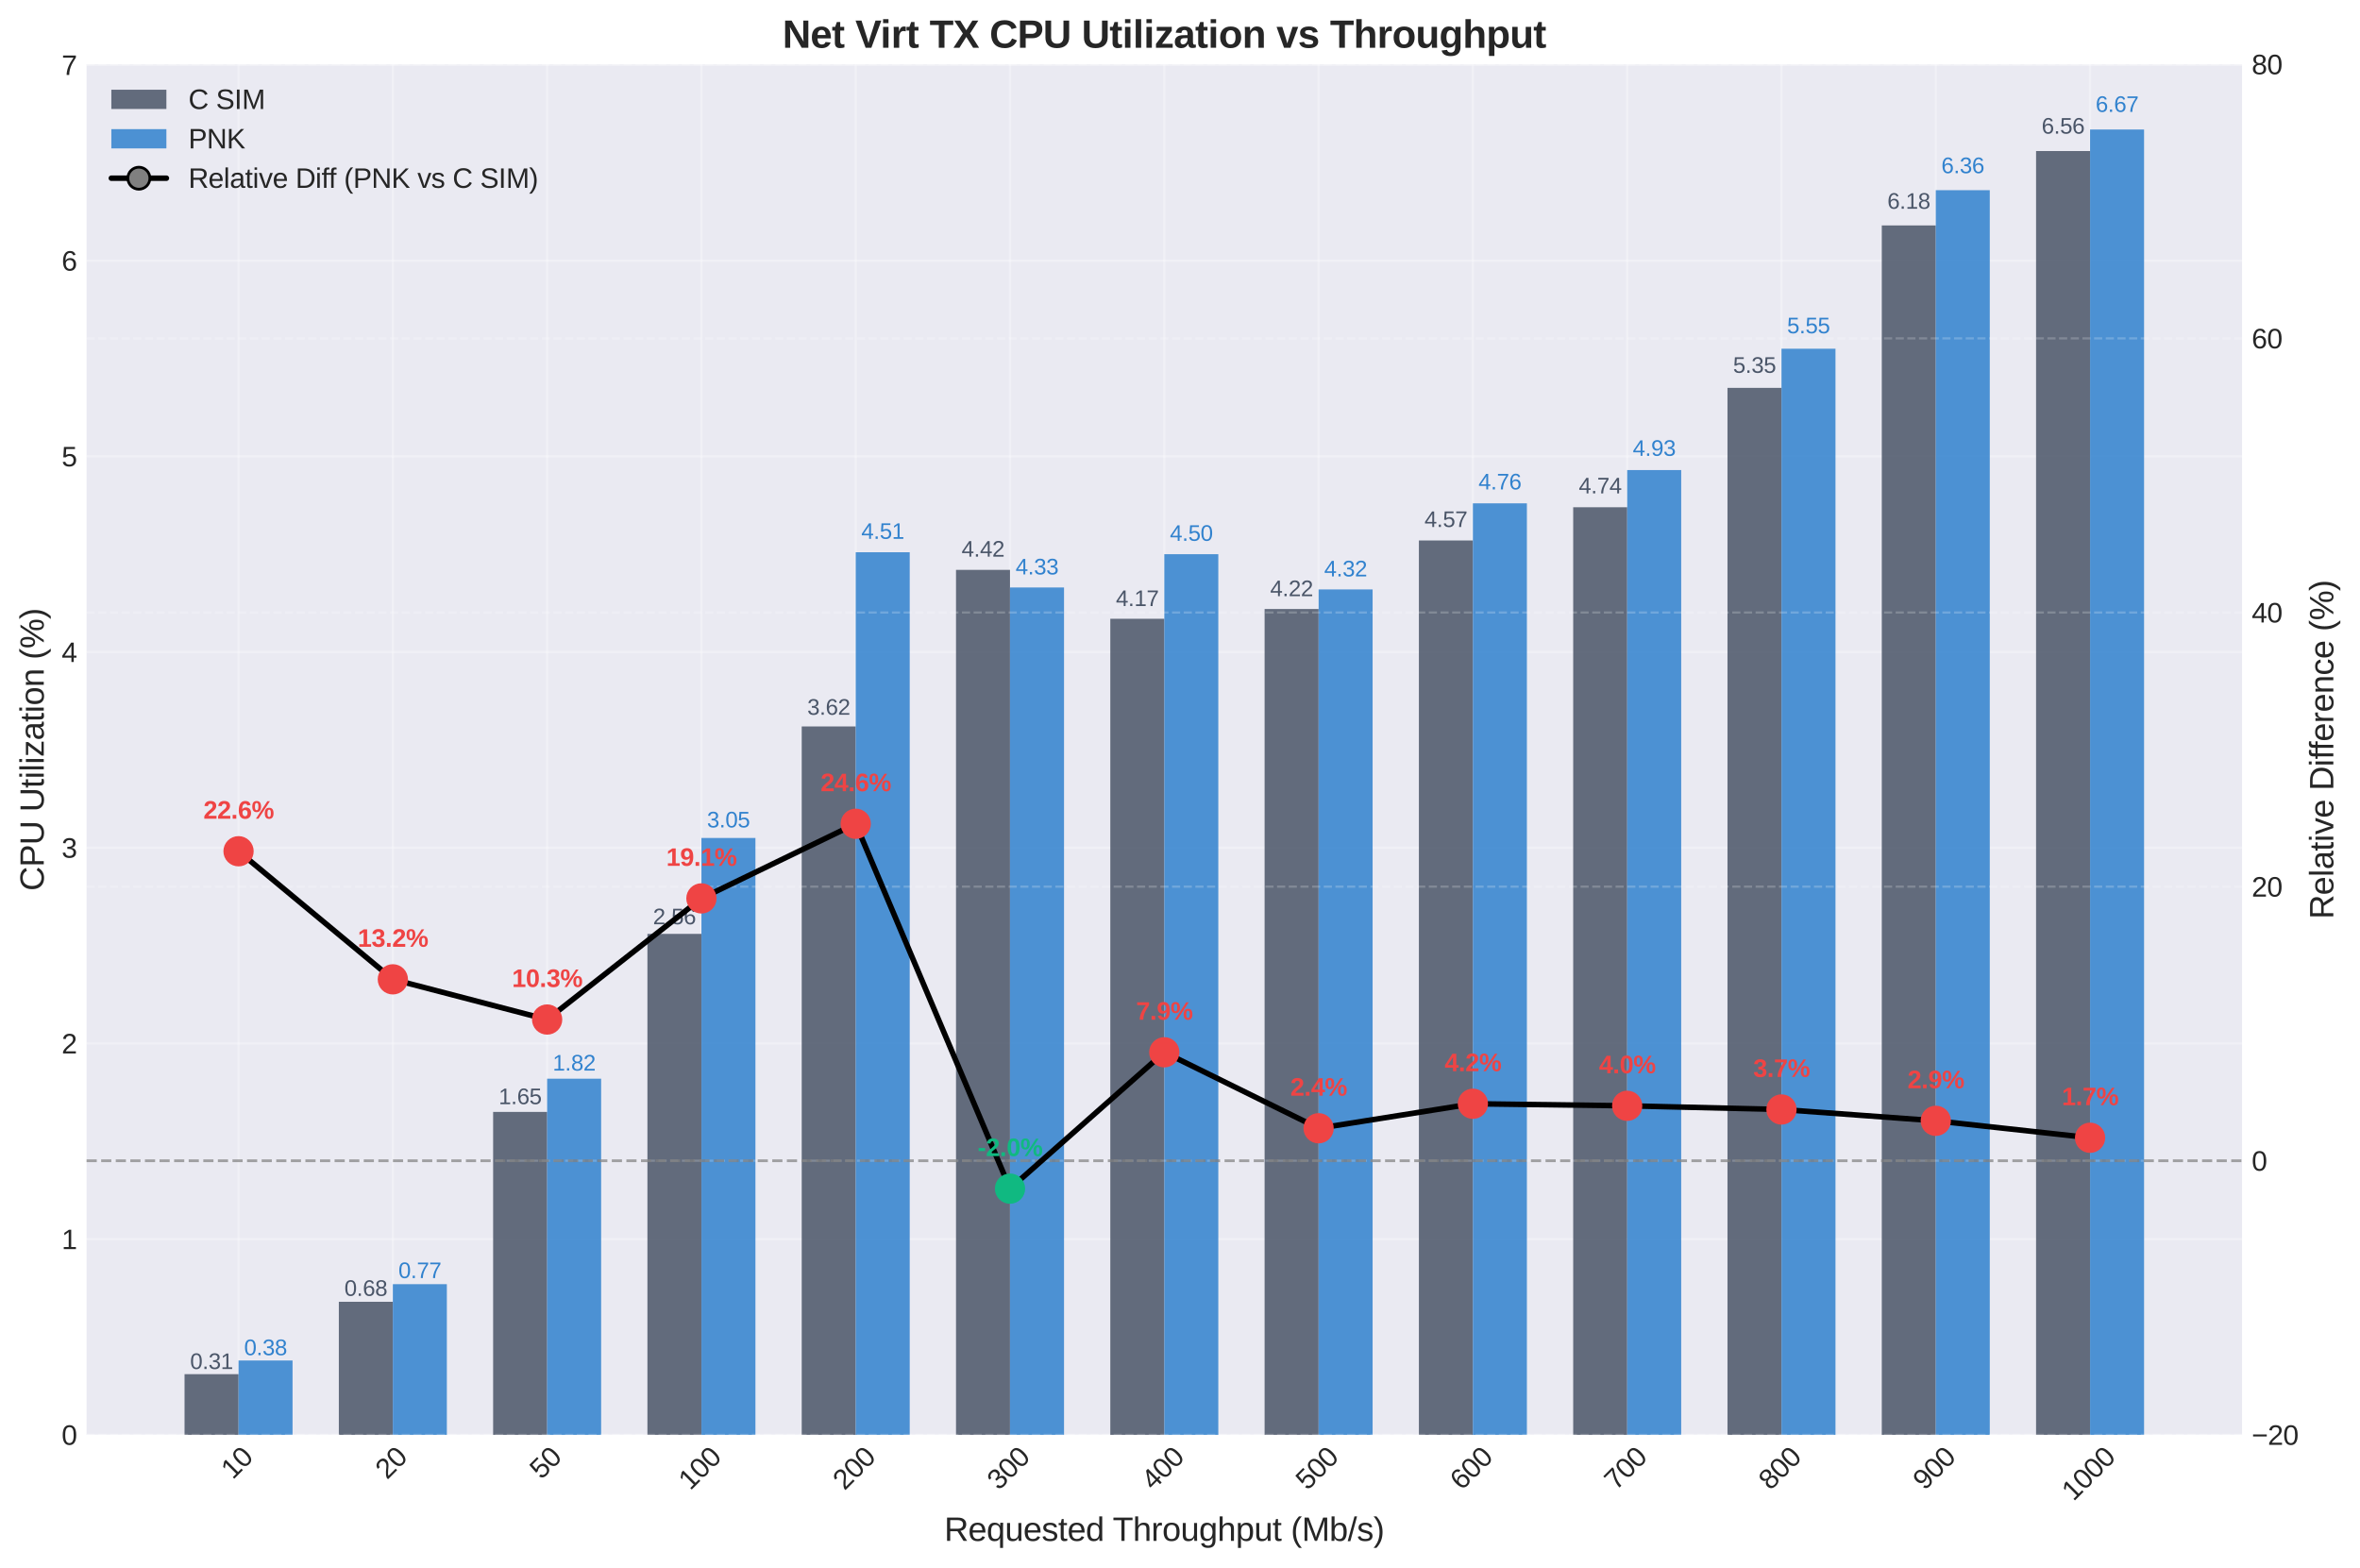 <?xml version="1.0" encoding="utf-8" standalone="no"?>
<!DOCTYPE svg PUBLIC "-//W3C//DTD SVG 1.1//EN"
  "http://www.w3.org/Graphics/SVG/1.1/DTD/svg11.dtd">
<svg xmlns:xlink="http://www.w3.org/1999/xlink" width="857.326pt" height="569.446pt" viewBox="0 0 857.326 569.446" xmlns="http://www.w3.org/2000/svg" version="1.1">
 <defs>
  <style type="text/css">*{stroke-linejoin: round; stroke-linecap: butt}</style>
 </defs>
 <g id="figure_1">
  <g id="patch_1">
   <path d="M 0 569.446 
L 857.326 569.446 
L 857.326 0 
L 0 0 
z
" style="fill: #ffffff"/>
  </g>
  <g id="axes_1">
   <g id="patch_2">
    <path d="M 31.447 521.239 
L 814.477 521.239 
L 814.477 23.346 
L 31.447 23.346 
z
" style="fill: #eaeaf2"/>
   </g>
   <g id="matplotlib.axis_1">
    <g id="xtick_1">
     <g id="line2d_1">
      <path d="M 86.657 521.239 
L 86.657 23.346 
" clip-path="url(#pd58bfc2a48)" style="fill: none; stroke: #ffffff; stroke-opacity: 0.3; stroke-width: 0.8; stroke-linecap: round"/>
     </g>
     <g id="line2d_2"/>
     <g id="text_1">
      <!-- 10 -->
      <g style="fill: #262626" transform="translate(84.554 537.728) rotate(-45) scale(0.1 -0.1)">
       <defs>
        <path id="LiberationSans-31" d="M 488 0 
L 488 478 
L 1609 478 
L 1609 3866 
L 616 3156 
L 616 3688 
L 1656 4403 
L 2175 4403 
L 2175 478 
L 3247 478 
L 3247 0 
L 488 0 
z
" transform="scale(0.016)"/>
        <path id="LiberationSans-30" d="M 3309 2203 
Q 3309 1100 2920 518 
Q 2531 -63 1772 -63 
Q 1013 -63 631 515 
Q 250 1094 250 2203 
Q 250 3338 620 3903 
Q 991 4469 1791 4469 
Q 2569 4469 2939 3897 
Q 3309 3325 3309 2203 
z
M 2738 2203 
Q 2738 3156 2517 3584 
Q 2297 4013 1791 4013 
Q 1272 4013 1045 3591 
Q 819 3169 819 2203 
Q 819 1266 1048 831 
Q 1278 397 1778 397 
Q 2275 397 2506 840 
Q 2738 1284 2738 2203 
z
" transform="scale(0.016)"/>
       </defs>
       <use xlink:href="#LiberationSans-31"/>
       <use xlink:href="#LiberationSans-30" transform="translate(55.615 0)"/>
      </g>
     </g>
    </g>
    <g id="xtick_2">
     <g id="line2d_3">
      <path d="M 142.708 521.239 
L 142.708 23.346 
" clip-path="url(#pd58bfc2a48)" style="fill: none; stroke: #ffffff; stroke-opacity: 0.3; stroke-width: 0.8; stroke-linecap: round"/>
     </g>
     <g id="line2d_4"/>
     <g id="text_2">
      <!-- 20 -->
      <g style="fill: #262626" transform="translate(140.604 537.728) rotate(-45) scale(0.1 -0.1)">
       <defs>
        <path id="LiberationSans-32" d="M 322 0 
L 322 397 
Q 481 763 711 1042 
Q 941 1322 1194 1548 
Q 1447 1775 1695 1969 
Q 1944 2163 2144 2356 
Q 2344 2550 2467 2762 
Q 2591 2975 2591 3244 
Q 2591 3606 2378 3806 
Q 2166 4006 1788 4006 
Q 1428 4006 1195 3811 
Q 963 3616 922 3263 
L 347 3316 
Q 409 3844 795 4156 
Q 1181 4469 1788 4469 
Q 2453 4469 2811 4155 
Q 3169 3841 3169 3263 
Q 3169 3006 3051 2753 
Q 2934 2500 2703 2247 
Q 2472 1994 1819 1463 
Q 1459 1169 1246 933 
Q 1034 697 941 478 
L 3238 478 
L 3238 0 
L 322 0 
z
" transform="scale(0.016)"/>
       </defs>
       <use xlink:href="#LiberationSans-32"/>
       <use xlink:href="#LiberationSans-30" transform="translate(55.615 0)"/>
      </g>
     </g>
    </g>
    <g id="xtick_3">
     <g id="line2d_5">
      <path d="M 198.759 521.239 
L 198.759 23.346 
" clip-path="url(#pd58bfc2a48)" style="fill: none; stroke: #ffffff; stroke-opacity: 0.3; stroke-width: 0.8; stroke-linecap: round"/>
     </g>
     <g id="line2d_6"/>
     <g id="text_3">
      <!-- 50 -->
      <g style="fill: #262626" transform="translate(196.655 537.728) rotate(-45) scale(0.1 -0.1)">
       <defs>
        <path id="LiberationSans-35" d="M 3291 1434 
Q 3291 738 2877 337 
Q 2463 -63 1728 -63 
Q 1113 -63 734 206 
Q 356 475 256 984 
L 825 1050 
Q 1003 397 1741 397 
Q 2194 397 2450 670 
Q 2706 944 2706 1422 
Q 2706 1838 2448 2094 
Q 2191 2350 1753 2350 
Q 1525 2350 1328 2278 
Q 1131 2206 934 2034 
L 384 2034 
L 531 4403 
L 3034 4403 
L 3034 3925 
L 1044 3925 
L 959 2528 
Q 1325 2809 1869 2809 
Q 2519 2809 2905 2428 
Q 3291 2047 3291 1434 
z
" transform="scale(0.016)"/>
       </defs>
       <use xlink:href="#LiberationSans-35"/>
       <use xlink:href="#LiberationSans-30" transform="translate(55.615 0)"/>
      </g>
     </g>
    </g>
    <g id="xtick_4">
     <g id="line2d_7">
      <path d="M 254.81 521.239 
L 254.81 23.346 
" clip-path="url(#pd58bfc2a48)" style="fill: none; stroke: #ffffff; stroke-opacity: 0.3; stroke-width: 0.8; stroke-linecap: round"/>
     </g>
     <g id="line2d_8"/>
     <g id="text_4">
      <!-- 100 -->
      <g style="fill: #262626" transform="translate(250.74 541.66) rotate(-45) scale(0.1 -0.1)">
       <use xlink:href="#LiberationSans-31"/>
       <use xlink:href="#LiberationSans-30" transform="translate(55.615 0)"/>
       <use xlink:href="#LiberationSans-30" transform="translate(111.23 0)"/>
      </g>
     </g>
    </g>
    <g id="xtick_5">
     <g id="line2d_9">
      <path d="M 310.861 521.239 
L 310.861 23.346 
" clip-path="url(#pd58bfc2a48)" style="fill: none; stroke: #ffffff; stroke-opacity: 0.3; stroke-width: 0.8; stroke-linecap: round"/>
     </g>
     <g id="line2d_10"/>
     <g id="text_5">
      <!-- 200 -->
      <g style="fill: #262626" transform="translate(306.791 541.66) rotate(-45) scale(0.1 -0.1)">
       <use xlink:href="#LiberationSans-32"/>
       <use xlink:href="#LiberationSans-30" transform="translate(55.615 0)"/>
       <use xlink:href="#LiberationSans-30" transform="translate(111.23 0)"/>
      </g>
     </g>
    </g>
    <g id="xtick_6">
     <g id="line2d_11">
      <path d="M 366.911 521.239 
L 366.911 23.346 
" clip-path="url(#pd58bfc2a48)" style="fill: none; stroke: #ffffff; stroke-opacity: 0.3; stroke-width: 0.8; stroke-linecap: round"/>
     </g>
     <g id="line2d_12"/>
     <g id="text_6">
      <!-- 300 -->
      <g style="fill: #262626" transform="translate(362.842 541.66) rotate(-45) scale(0.1 -0.1)">
       <defs>
        <path id="LiberationSans-33" d="M 3278 1216 
Q 3278 606 2890 271 
Q 2503 -63 1784 -63 
Q 1116 -63 717 239 
Q 319 541 244 1131 
L 825 1184 
Q 938 403 1784 403 
Q 2209 403 2451 612 
Q 2694 822 2694 1234 
Q 2694 1594 2417 1795 
Q 2141 1997 1619 1997 
L 1300 1997 
L 1300 2484 
L 1606 2484 
Q 2069 2484 2323 2686 
Q 2578 2888 2578 3244 
Q 2578 3597 2370 3801 
Q 2163 4006 1753 4006 
Q 1381 4006 1151 3815 
Q 922 3625 884 3278 
L 319 3322 
Q 381 3863 767 4166 
Q 1153 4469 1759 4469 
Q 2422 4469 2789 4161 
Q 3156 3853 3156 3303 
Q 3156 2881 2920 2617 
Q 2684 2353 2234 2259 
L 2234 2247 
Q 2728 2194 3003 1916 
Q 3278 1638 3278 1216 
z
" transform="scale(0.016)"/>
       </defs>
       <use xlink:href="#LiberationSans-33"/>
       <use xlink:href="#LiberationSans-30" transform="translate(55.615 0)"/>
       <use xlink:href="#LiberationSans-30" transform="translate(111.23 0)"/>
      </g>
     </g>
    </g>
    <g id="xtick_7">
     <g id="line2d_13">
      <path d="M 422.962 521.239 
L 422.962 23.346 
" clip-path="url(#pd58bfc2a48)" style="fill: none; stroke: #ffffff; stroke-opacity: 0.3; stroke-width: 0.8; stroke-linecap: round"/>
     </g>
     <g id="line2d_14"/>
     <g id="text_7">
      <!-- 400 -->
      <g style="fill: #262626" transform="translate(418.892 541.66) rotate(-45) scale(0.1 -0.1)">
       <defs>
        <path id="LiberationSans-34" d="M 2753 997 
L 2753 0 
L 2222 0 
L 2222 997 
L 147 997 
L 147 1434 
L 2163 4403 
L 2753 4403 
L 2753 1441 
L 3372 1441 
L 3372 997 
L 2753 997 
z
M 2222 3769 
Q 2216 3750 2134 3603 
Q 2053 3456 2013 3397 
L 884 1734 
L 716 1503 
L 666 1441 
L 2222 1441 
L 2222 3769 
z
" transform="scale(0.016)"/>
       </defs>
       <use xlink:href="#LiberationSans-34"/>
       <use xlink:href="#LiberationSans-30" transform="translate(55.615 0)"/>
       <use xlink:href="#LiberationSans-30" transform="translate(111.23 0)"/>
      </g>
     </g>
    </g>
    <g id="xtick_8">
     <g id="line2d_15">
      <path d="M 479.013 521.239 
L 479.013 23.346 
" clip-path="url(#pd58bfc2a48)" style="fill: none; stroke: #ffffff; stroke-opacity: 0.3; stroke-width: 0.8; stroke-linecap: round"/>
     </g>
     <g id="line2d_16"/>
     <g id="text_8">
      <!-- 500 -->
      <g style="fill: #262626" transform="translate(474.943 541.66) rotate(-45) scale(0.1 -0.1)">
       <use xlink:href="#LiberationSans-35"/>
       <use xlink:href="#LiberationSans-30" transform="translate(55.615 0)"/>
       <use xlink:href="#LiberationSans-30" transform="translate(111.23 0)"/>
      </g>
     </g>
    </g>
    <g id="xtick_9">
     <g id="line2d_17">
      <path d="M 535.064 521.239 
L 535.064 23.346 
" clip-path="url(#pd58bfc2a48)" style="fill: none; stroke: #ffffff; stroke-opacity: 0.3; stroke-width: 0.8; stroke-linecap: round"/>
     </g>
     <g id="line2d_18"/>
     <g id="text_9">
      <!-- 600 -->
      <g style="fill: #262626" transform="translate(530.994 541.66) rotate(-45) scale(0.1 -0.1)">
       <defs>
        <path id="LiberationSans-36" d="M 3278 1441 
Q 3278 744 2900 340 
Q 2522 -63 1856 -63 
Q 1113 -63 719 490 
Q 325 1044 325 2100 
Q 325 3244 734 3856 
Q 1144 4469 1900 4469 
Q 2897 4469 3156 3572 
L 2619 3475 
Q 2453 4013 1894 4013 
Q 1413 4013 1148 3564 
Q 884 3116 884 2266 
Q 1038 2550 1316 2698 
Q 1594 2847 1953 2847 
Q 2563 2847 2920 2465 
Q 3278 2084 3278 1441 
z
M 2706 1416 
Q 2706 1894 2472 2153 
Q 2238 2413 1819 2413 
Q 1425 2413 1183 2183 
Q 941 1953 941 1550 
Q 941 1041 1192 716 
Q 1444 391 1838 391 
Q 2244 391 2475 664 
Q 2706 938 2706 1416 
z
" transform="scale(0.016)"/>
       </defs>
       <use xlink:href="#LiberationSans-36"/>
       <use xlink:href="#LiberationSans-30" transform="translate(55.615 0)"/>
       <use xlink:href="#LiberationSans-30" transform="translate(111.23 0)"/>
      </g>
     </g>
    </g>
    <g id="xtick_10">
     <g id="line2d_19">
      <path d="M 591.115 521.239 
L 591.115 23.346 
" clip-path="url(#pd58bfc2a48)" style="fill: none; stroke: #ffffff; stroke-opacity: 0.3; stroke-width: 0.8; stroke-linecap: round"/>
     </g>
     <g id="line2d_20"/>
     <g id="text_10">
      <!-- 700 -->
      <g style="fill: #262626" transform="translate(587.045 541.66) rotate(-45) scale(0.1 -0.1)">
       <defs>
        <path id="LiberationSans-37" d="M 3238 3947 
Q 2563 2916 2284 2331 
Q 2006 1747 1867 1178 
Q 1728 609 1728 0 
L 1141 0 
Q 1141 844 1498 1776 
Q 1856 2709 2694 3925 
L 328 3925 
L 328 4403 
L 3238 4403 
L 3238 3947 
z
" transform="scale(0.016)"/>
       </defs>
       <use xlink:href="#LiberationSans-37"/>
       <use xlink:href="#LiberationSans-30" transform="translate(55.615 0)"/>
       <use xlink:href="#LiberationSans-30" transform="translate(111.23 0)"/>
      </g>
     </g>
    </g>
    <g id="xtick_11">
     <g id="line2d_21">
      <path d="M 647.165 521.239 
L 647.165 23.346 
" clip-path="url(#pd58bfc2a48)" style="fill: none; stroke: #ffffff; stroke-opacity: 0.3; stroke-width: 0.8; stroke-linecap: round"/>
     </g>
     <g id="line2d_22"/>
     <g id="text_11">
      <!-- 800 -->
      <g style="fill: #262626" transform="translate(643.096 541.66) rotate(-45) scale(0.1 -0.1)">
       <defs>
        <path id="LiberationSans-38" d="M 3281 1228 
Q 3281 619 2893 278 
Q 2506 -63 1781 -63 
Q 1075 -63 676 271 
Q 278 606 278 1222 
Q 278 1653 525 1947 
Q 772 2241 1156 2303 
L 1156 2316 
Q 797 2400 589 2681 
Q 381 2963 381 3341 
Q 381 3844 757 4156 
Q 1134 4469 1769 4469 
Q 2419 4469 2795 4162 
Q 3172 3856 3172 3334 
Q 3172 2956 2962 2675 
Q 2753 2394 2391 2322 
L 2391 2309 
Q 2813 2241 3047 1952 
Q 3281 1663 3281 1228 
z
M 2588 3303 
Q 2588 4050 1769 4050 
Q 1372 4050 1164 3862 
Q 956 3675 956 3303 
Q 956 2925 1170 2726 
Q 1384 2528 1775 2528 
Q 2172 2528 2380 2711 
Q 2588 2894 2588 3303 
z
M 2697 1281 
Q 2697 1691 2453 1898 
Q 2209 2106 1769 2106 
Q 1341 2106 1100 1882 
Q 859 1659 859 1269 
Q 859 359 1788 359 
Q 2247 359 2472 579 
Q 2697 800 2697 1281 
z
" transform="scale(0.016)"/>
       </defs>
       <use xlink:href="#LiberationSans-38"/>
       <use xlink:href="#LiberationSans-30" transform="translate(55.615 0)"/>
       <use xlink:href="#LiberationSans-30" transform="translate(111.23 0)"/>
      </g>
     </g>
    </g>
    <g id="xtick_12">
     <g id="line2d_23">
      <path d="M 703.216 521.239 
L 703.216 23.346 
" clip-path="url(#pd58bfc2a48)" style="fill: none; stroke: #ffffff; stroke-opacity: 0.3; stroke-width: 0.8; stroke-linecap: round"/>
     </g>
     <g id="line2d_24"/>
     <g id="text_12">
      <!-- 900 -->
      <g style="fill: #262626" transform="translate(699.147 541.66) rotate(-45) scale(0.1 -0.1)">
       <defs>
        <path id="LiberationSans-39" d="M 3256 2291 
Q 3256 1156 2842 546 
Q 2428 -63 1663 -63 
Q 1147 -63 836 154 
Q 525 372 391 856 
L 928 941 
Q 1097 391 1672 391 
Q 2156 391 2422 841 
Q 2688 1291 2700 2125 
Q 2575 1844 2272 1673 
Q 1969 1503 1606 1503 
Q 1013 1503 656 1909 
Q 300 2316 300 2988 
Q 300 3678 687 4073 
Q 1075 4469 1766 4469 
Q 2500 4469 2878 3925 
Q 3256 3381 3256 2291 
z
M 2644 2834 
Q 2644 3366 2400 3689 
Q 2156 4013 1747 4013 
Q 1341 4013 1106 3736 
Q 872 3459 872 2988 
Q 872 2506 1106 2226 
Q 1341 1947 1741 1947 
Q 1984 1947 2193 2058 
Q 2403 2169 2523 2372 
Q 2644 2575 2644 2834 
z
" transform="scale(0.016)"/>
       </defs>
       <use xlink:href="#LiberationSans-39"/>
       <use xlink:href="#LiberationSans-30" transform="translate(55.615 0)"/>
       <use xlink:href="#LiberationSans-30" transform="translate(111.23 0)"/>
      </g>
     </g>
    </g>
    <g id="xtick_13">
     <g id="line2d_25">
      <path d="M 759.267 521.239 
L 759.267 23.346 
" clip-path="url(#pd58bfc2a48)" style="fill: none; stroke: #ffffff; stroke-opacity: 0.3; stroke-width: 0.8; stroke-linecap: round"/>
     </g>
     <g id="line2d_26"/>
     <g id="text_13">
      <!-- 1000 -->
      <g style="fill: #262626" transform="translate(753.231 545.592) rotate(-45) scale(0.1 -0.1)">
       <use xlink:href="#LiberationSans-31"/>
       <use xlink:href="#LiberationSans-30" transform="translate(55.615 0)"/>
       <use xlink:href="#LiberationSans-30" transform="translate(111.23 0)"/>
       <use xlink:href="#LiberationSans-30" transform="translate(166.846 0)"/>
      </g>
     </g>
    </g>
    <g id="text_14">
     <!-- Requested Throughput (Mb/s) -->
     <g style="fill: #262626" transform="translate(343.032 559.756) scale(0.12 -0.12)">
      <defs>
       <path id="LiberationSans-52" d="M 3638 0 
L 2494 1828 
L 1122 1828 
L 1122 0 
L 525 0 
L 525 4403 
L 2597 4403 
Q 3341 4403 3745 4070 
Q 4150 3738 4150 3144 
Q 4150 2653 3864 2318 
Q 3578 1984 3075 1897 
L 4325 0 
L 3638 0 
z
M 3550 3138 
Q 3550 3522 3289 3723 
Q 3028 3925 2538 3925 
L 1122 3925 
L 1122 2300 
L 2563 2300 
Q 3034 2300 3292 2520 
Q 3550 2741 3550 3138 
z
" transform="scale(0.016)"/>
       <path id="LiberationSans-65" d="M 863 1572 
Q 863 991 1103 675 
Q 1344 359 1806 359 
Q 2172 359 2392 506 
Q 2613 653 2691 878 
L 3184 738 
Q 2881 -63 1806 -63 
Q 1056 -63 664 384 
Q 272 831 272 1713 
Q 272 2550 664 2997 
Q 1056 3444 1784 3444 
Q 3275 3444 3275 1647 
L 3275 1572 
L 863 1572 
z
M 2694 2003 
Q 2647 2538 2422 2783 
Q 2197 3028 1775 3028 
Q 1366 3028 1127 2754 
Q 888 2481 869 2003 
L 2694 2003 
z
" transform="scale(0.016)"/>
       <path id="LiberationSans-71" d="M 1513 -63 
Q 869 -63 569 371 
Q 269 806 269 1675 
Q 269 3444 1513 3444 
Q 1897 3444 2147 3308 
Q 2397 3172 2566 2856 
L 2572 2856 
Q 2572 2950 2584 3179 
Q 2597 3409 2609 3425 
L 3150 3425 
Q 3128 3241 3128 2503 
L 3128 -1328 
L 2566 -1328 
L 2566 44 
L 2578 556 
L 2572 556 
Q 2403 222 2156 79 
Q 1909 -63 1513 -63 
z
M 2566 1731 
Q 2566 2391 2350 2709 
Q 2134 3028 1663 3028 
Q 1234 3028 1046 2709 
Q 859 2391 859 1694 
Q 859 984 1048 678 
Q 1238 372 1656 372 
Q 2134 372 2350 712 
Q 2566 1053 2566 1731 
z
" transform="scale(0.016)"/>
       <path id="LiberationSans-75" d="M 981 3381 
L 981 1238 
Q 981 903 1047 718 
Q 1113 534 1256 453 
Q 1400 372 1678 372 
Q 2084 372 2318 650 
Q 2553 928 2553 1422 
L 2553 3381 
L 3116 3381 
L 3116 722 
Q 3116 131 3134 0 
L 2603 0 
Q 2600 16 2597 84 
Q 2594 153 2589 242 
Q 2584 331 2578 578 
L 2569 578 
Q 2375 228 2120 82 
Q 1866 -63 1488 -63 
Q 931 -63 673 214 
Q 416 491 416 1128 
L 416 3381 
L 981 3381 
z
" transform="scale(0.016)"/>
       <path id="LiberationSans-73" d="M 2969 934 
Q 2969 456 2608 196 
Q 2247 -63 1597 -63 
Q 966 -63 623 145 
Q 281 353 178 794 
L 675 891 
Q 747 619 972 492 
Q 1197 366 1597 366 
Q 2025 366 2223 497 
Q 2422 628 2422 891 
Q 2422 1091 2284 1216 
Q 2147 1341 1841 1422 
L 1438 1528 
Q 953 1653 748 1773 
Q 544 1894 428 2066 
Q 313 2238 313 2488 
Q 313 2950 642 3192 
Q 972 3434 1603 3434 
Q 2163 3434 2492 3237 
Q 2822 3041 2909 2606 
L 2403 2544 
Q 2356 2769 2151 2889 
Q 1947 3009 1603 3009 
Q 1222 3009 1040 2893 
Q 859 2778 859 2544 
Q 859 2400 934 2306 
Q 1009 2213 1156 2147 
Q 1303 2081 1775 1966 
Q 2222 1853 2419 1758 
Q 2616 1663 2730 1547 
Q 2844 1431 2906 1279 
Q 2969 1128 2969 934 
z
" transform="scale(0.016)"/>
       <path id="LiberationSans-74" d="M 1731 25 
Q 1453 -50 1163 -50 
Q 488 -50 488 716 
L 488 2972 
L 97 2972 
L 97 3381 
L 509 3381 
L 675 4138 
L 1050 4138 
L 1050 3381 
L 1675 3381 
L 1675 2972 
L 1050 2972 
L 1050 838 
Q 1050 594 1129 495 
Q 1209 397 1406 397 
Q 1519 397 1731 441 
L 1731 25 
z
" transform="scale(0.016)"/>
       <path id="LiberationSans-64" d="M 2566 544 
Q 2409 219 2151 78 
Q 1894 -63 1513 -63 
Q 872 -63 570 368 
Q 269 800 269 1675 
Q 269 3444 1513 3444 
Q 1897 3444 2153 3303 
Q 2409 3163 2566 2856 
L 2572 2856 
L 2566 3234 
L 2566 4638 
L 3128 4638 
L 3128 697 
Q 3128 169 3147 0 
L 2609 0 
Q 2600 50 2589 231 
Q 2578 413 2578 544 
L 2566 544 
z
M 859 1694 
Q 859 984 1046 678 
Q 1234 372 1656 372 
Q 2134 372 2350 703 
Q 2566 1034 2566 1731 
Q 2566 2403 2350 2715 
Q 2134 3028 1663 3028 
Q 1238 3028 1048 2714 
Q 859 2400 859 1694 
z
" transform="scale(0.016)"/>
       <path id="LiberationSans-20" transform="scale(0.016)"/>
       <path id="LiberationSans-54" d="M 2250 3916 
L 2250 0 
L 1656 0 
L 1656 3916 
L 144 3916 
L 144 4403 
L 3763 4403 
L 3763 3916 
L 2250 3916 
z
" transform="scale(0.016)"/>
       <path id="LiberationSans-68" d="M 991 2803 
Q 1172 3134 1426 3289 
Q 1681 3444 2072 3444 
Q 2622 3444 2883 3170 
Q 3144 2897 3144 2253 
L 3144 0 
L 2578 0 
L 2578 2144 
Q 2578 2500 2512 2673 
Q 2447 2847 2297 2928 
Q 2147 3009 1881 3009 
Q 1484 3009 1245 2734 
Q 1006 2459 1006 1994 
L 1006 0 
L 444 0 
L 444 4638 
L 1006 4638 
L 1006 3431 
Q 1006 3241 995 3037 
Q 984 2834 981 2803 
L 991 2803 
z
" transform="scale(0.016)"/>
       <path id="LiberationSans-72" d="M 444 0 
L 444 2594 
Q 444 2950 425 3381 
L 956 3381 
Q 981 2806 981 2691 
L 994 2691 
Q 1128 3125 1303 3284 
Q 1478 3444 1797 3444 
Q 1909 3444 2025 3413 
L 2025 2897 
Q 1913 2928 1725 2928 
Q 1375 2928 1190 2626 
Q 1006 2325 1006 1763 
L 1006 0 
L 444 0 
z
" transform="scale(0.016)"/>
       <path id="LiberationSans-6f" d="M 3291 1694 
Q 3291 806 2900 371 
Q 2509 -63 1766 -63 
Q 1025 -63 647 389 
Q 269 841 269 1694 
Q 269 3444 1784 3444 
Q 2559 3444 2925 3017 
Q 3291 2591 3291 1694 
z
M 2700 1694 
Q 2700 2394 2492 2711 
Q 2284 3028 1794 3028 
Q 1300 3028 1079 2704 
Q 859 2381 859 1694 
Q 859 1025 1076 689 
Q 1294 353 1759 353 
Q 2266 353 2483 678 
Q 2700 1003 2700 1694 
z
" transform="scale(0.016)"/>
       <path id="LiberationSans-67" d="M 1713 -1328 
Q 1159 -1328 831 -1111 
Q 503 -894 409 -494 
L 975 -413 
Q 1031 -647 1223 -773 
Q 1416 -900 1728 -900 
Q 2569 -900 2569 84 
L 2569 628 
L 2563 628 
Q 2403 303 2125 139 
Q 1847 -25 1475 -25 
Q 853 -25 561 387 
Q 269 800 269 1684 
Q 269 2581 583 3007 
Q 897 3434 1538 3434 
Q 1897 3434 2161 3270 
Q 2425 3106 2569 2803 
L 2575 2803 
Q 2575 2897 2587 3128 
Q 2600 3359 2613 3381 
L 3147 3381 
Q 3128 3213 3128 2681 
L 3128 97 
Q 3128 -1328 1713 -1328 
z
M 2569 1691 
Q 2569 2103 2456 2401 
Q 2344 2700 2139 2858 
Q 1934 3016 1675 3016 
Q 1244 3016 1047 2703 
Q 850 2391 850 1691 
Q 850 997 1034 694 
Q 1219 391 1666 391 
Q 1931 391 2137 547 
Q 2344 703 2456 995 
Q 2569 1288 2569 1691 
z
" transform="scale(0.016)"/>
       <path id="LiberationSans-70" d="M 3291 1706 
Q 3291 -63 2047 -63 
Q 1266 -63 997 525 
L 981 525 
Q 994 500 994 -6 
L 994 -1328 
L 431 -1328 
L 431 2691 
Q 431 3213 413 3381 
L 956 3381 
Q 959 3369 965 3292 
Q 972 3216 980 3056 
Q 988 2897 988 2838 
L 1000 2838 
Q 1150 3150 1397 3295 
Q 1644 3441 2047 3441 
Q 2672 3441 2981 3022 
Q 3291 2603 3291 1706 
z
M 2700 1694 
Q 2700 2400 2509 2703 
Q 2319 3006 1903 3006 
Q 1569 3006 1380 2865 
Q 1191 2725 1092 2426 
Q 994 2128 994 1650 
Q 994 984 1206 668 
Q 1419 353 1897 353 
Q 2316 353 2508 661 
Q 2700 969 2700 1694 
z
" transform="scale(0.016)"/>
       <path id="LiberationSans-28" d="M 397 1663 
Q 397 2566 680 3284 
Q 963 4003 1550 4638 
L 2094 4638 
Q 1509 3988 1236 3256 
Q 963 2525 963 1656 
Q 963 791 1233 62 
Q 1503 -666 2094 -1325 
L 1550 -1325 
Q 959 -688 678 32 
Q 397 753 397 1650 
L 397 1663 
z
" transform="scale(0.016)"/>
       <path id="LiberationSans-4d" d="M 4269 0 
L 4269 2938 
Q 4269 3425 4297 3875 
Q 4144 3316 4022 3000 
L 2884 0 
L 2466 0 
L 1313 3000 
L 1138 3531 
L 1034 3875 
L 1044 3528 
L 1056 2938 
L 1056 0 
L 525 0 
L 525 4403 
L 1309 4403 
L 2481 1350 
Q 2544 1166 2601 955 
Q 2659 744 2678 650 
Q 2703 775 2783 1029 
Q 2863 1284 2891 1350 
L 4041 4403 
L 4806 4403 
L 4806 0 
L 4269 0 
z
" transform="scale(0.016)"/>
       <path id="LiberationSans-62" d="M 3291 1706 
Q 3291 -63 2047 -63 
Q 1663 -63 1408 76 
Q 1153 216 994 525 
L 988 525 
Q 988 428 975 229 
Q 963 31 956 0 
L 413 0 
Q 431 169 431 697 
L 431 4638 
L 994 4638 
L 994 3316 
Q 994 3113 981 2838 
L 994 2838 
Q 1150 3163 1408 3303 
Q 1666 3444 2047 3444 
Q 2688 3444 2989 3012 
Q 3291 2581 3291 1706 
z
M 2700 1688 
Q 2700 2397 2512 2703 
Q 2325 3009 1903 3009 
Q 1428 3009 1211 2684 
Q 994 2359 994 1653 
Q 994 988 1206 670 
Q 1419 353 1897 353 
Q 2322 353 2511 667 
Q 2700 981 2700 1688 
z
" transform="scale(0.016)"/>
       <path id="LiberationSans-2f" d="M 0 -63 
L 1284 4638 
L 1778 4638 
L 506 -63 
L 0 -63 
z
" transform="scale(0.016)"/>
       <path id="LiberationSans-29" d="M 1734 1650 
Q 1734 747 1451 28 
Q 1169 -691 581 -1325 
L 38 -1325 
Q 625 -669 897 57 
Q 1169 784 1169 1656 
Q 1169 2528 895 3256 
Q 622 3984 38 4638 
L 581 4638 
Q 1172 4000 1453 3279 
Q 1734 2559 1734 1663 
L 1734 1650 
z
" transform="scale(0.016)"/>
      </defs>
      <use xlink:href="#LiberationSans-52"/>
      <use xlink:href="#LiberationSans-65" transform="translate(72.217 0)"/>
      <use xlink:href="#LiberationSans-71" transform="translate(127.832 0)"/>
      <use xlink:href="#LiberationSans-75" transform="translate(183.447 0)"/>
      <use xlink:href="#LiberationSans-65" transform="translate(239.062 0)"/>
      <use xlink:href="#LiberationSans-73" transform="translate(294.678 0)"/>
      <use xlink:href="#LiberationSans-74" transform="translate(344.678 0)"/>
      <use xlink:href="#LiberationSans-65" transform="translate(372.461 0)"/>
      <use xlink:href="#LiberationSans-64" transform="translate(428.076 0)"/>
      <use xlink:href="#LiberationSans-20" transform="translate(483.691 0)"/>
      <use xlink:href="#LiberationSans-54" transform="translate(509.725 0)"/>
      <use xlink:href="#LiberationSans-68" transform="translate(570.809 0)"/>
      <use xlink:href="#LiberationSans-72" transform="translate(626.424 0)"/>
      <use xlink:href="#LiberationSans-6f" transform="translate(659.725 0)"/>
      <use xlink:href="#LiberationSans-75" transform="translate(715.34 0)"/>
      <use xlink:href="#LiberationSans-67" transform="translate(770.955 0)"/>
      <use xlink:href="#LiberationSans-68" transform="translate(826.57 0)"/>
      <use xlink:href="#LiberationSans-70" transform="translate(882.186 0)"/>
      <use xlink:href="#LiberationSans-75" transform="translate(937.801 0)"/>
      <use xlink:href="#LiberationSans-74" transform="translate(993.416 0)"/>
      <use xlink:href="#LiberationSans-20" transform="translate(1021.199 0)"/>
      <use xlink:href="#LiberationSans-28" transform="translate(1048.982 0)"/>
      <use xlink:href="#LiberationSans-4d" transform="translate(1082.283 0)"/>
      <use xlink:href="#LiberationSans-62" transform="translate(1165.584 0)"/>
      <use xlink:href="#LiberationSans-2f" transform="translate(1221.199 0)"/>
      <use xlink:href="#LiberationSans-73" transform="translate(1248.982 0)"/>
      <use xlink:href="#LiberationSans-29" transform="translate(1298.982 0)"/>
     </g>
    </g>
   </g>
   <g id="matplotlib.axis_2">
    <g id="ytick_1">
     <g id="line2d_27">
      <path d="M 31.447 521.239 
L 814.477 521.239 
" clip-path="url(#pd58bfc2a48)" style="fill: none; stroke: #ffffff; stroke-opacity: 0.3; stroke-width: 0.8; stroke-linecap: round"/>
     </g>
     <g id="line2d_28"/>
     <g id="text_15">
      <!-- 0 -->
      <g style="fill: #262626" transform="translate(22.386 524.862) scale(0.1 -0.1)">
       <use xlink:href="#LiberationSans-30"/>
      </g>
     </g>
    </g>
    <g id="ytick_2">
     <g id="line2d_29">
      <path d="M 31.447 450.147 
L 814.477 450.147 
" clip-path="url(#pd58bfc2a48)" style="fill: none; stroke: #ffffff; stroke-opacity: 0.3; stroke-width: 0.8; stroke-linecap: round"/>
     </g>
     <g id="line2d_30"/>
     <g id="text_16">
      <!-- 1 -->
      <g style="fill: #262626" transform="translate(22.386 453.77) scale(0.1 -0.1)">
       <use xlink:href="#LiberationSans-31"/>
      </g>
     </g>
    </g>
    <g id="ytick_3">
     <g id="line2d_31">
      <path d="M 31.447 379.055 
L 814.477 379.055 
" clip-path="url(#pd58bfc2a48)" style="fill: none; stroke: #ffffff; stroke-opacity: 0.3; stroke-width: 0.8; stroke-linecap: round"/>
     </g>
     <g id="line2d_32"/>
     <g id="text_17">
      <!-- 2 -->
      <g style="fill: #262626" transform="translate(22.386 382.678) scale(0.1 -0.1)">
       <use xlink:href="#LiberationSans-32"/>
      </g>
     </g>
    </g>
    <g id="ytick_4">
     <g id="line2d_33">
      <path d="M 31.447 307.963 
L 814.477 307.963 
" clip-path="url(#pd58bfc2a48)" style="fill: none; stroke: #ffffff; stroke-opacity: 0.3; stroke-width: 0.8; stroke-linecap: round"/>
     </g>
     <g id="line2d_34"/>
     <g id="text_18">
      <!-- 3 -->
      <g style="fill: #262626" transform="translate(22.386 311.586) scale(0.1 -0.1)">
       <use xlink:href="#LiberationSans-33"/>
      </g>
     </g>
    </g>
    <g id="ytick_5">
     <g id="line2d_35">
      <path d="M 31.447 236.871 
L 814.477 236.871 
" clip-path="url(#pd58bfc2a48)" style="fill: none; stroke: #ffffff; stroke-opacity: 0.3; stroke-width: 0.8; stroke-linecap: round"/>
     </g>
     <g id="line2d_36"/>
     <g id="text_19">
      <!-- 4 -->
      <g style="fill: #262626" transform="translate(22.386 240.494) scale(0.1 -0.1)">
       <use xlink:href="#LiberationSans-34"/>
      </g>
     </g>
    </g>
    <g id="ytick_6">
     <g id="line2d_37">
      <path d="M 31.447 165.779 
L 814.477 165.779 
" clip-path="url(#pd58bfc2a48)" style="fill: none; stroke: #ffffff; stroke-opacity: 0.3; stroke-width: 0.8; stroke-linecap: round"/>
     </g>
     <g id="line2d_38"/>
     <g id="text_20">
      <!-- 5 -->
      <g style="fill: #262626" transform="translate(22.386 169.402) scale(0.1 -0.1)">
       <use xlink:href="#LiberationSans-35"/>
      </g>
     </g>
    </g>
    <g id="ytick_7">
     <g id="line2d_39">
      <path d="M 31.447 94.687 
L 814.477 94.687 
" clip-path="url(#pd58bfc2a48)" style="fill: none; stroke: #ffffff; stroke-opacity: 0.3; stroke-width: 0.8; stroke-linecap: round"/>
     </g>
     <g id="line2d_40"/>
     <g id="text_21">
      <!-- 6 -->
      <g style="fill: #262626" transform="translate(22.386 98.31) scale(0.1 -0.1)">
       <use xlink:href="#LiberationSans-36"/>
      </g>
     </g>
    </g>
    <g id="ytick_8">
     <g id="line2d_41">
      <path d="M 31.447 23.594 
L 814.477 23.594 
" clip-path="url(#pd58bfc2a48)" style="fill: none; stroke: #ffffff; stroke-opacity: 0.3; stroke-width: 0.8; stroke-linecap: round"/>
     </g>
     <g id="line2d_42"/>
     <g id="text_22">
      <!-- 7 -->
      <g style="fill: #262626" transform="translate(22.386 27.218) scale(0.1 -0.1)">
       <use xlink:href="#LiberationSans-37"/>
      </g>
     </g>
    </g>
    <g id="text_23">
     <!-- CPU Utilization (%) -->
     <g style="fill: #262626" transform="translate(15.896 323.635) rotate(-90) scale(0.12 -0.12)">
      <defs>
       <path id="LiberationSans-43" d="M 2475 3981 
Q 1744 3981 1337 3511 
Q 931 3041 931 2222 
Q 931 1413 1354 920 
Q 1778 428 2500 428 
Q 3425 428 3891 1344 
L 4378 1100 
Q 4106 531 3614 234 
Q 3122 -63 2472 -63 
Q 1806 -63 1320 214 
Q 834 491 579 1005 
Q 325 1519 325 2222 
Q 325 3275 894 3872 
Q 1463 4469 2469 4469 
Q 3172 4469 3644 4194 
Q 4116 3919 4338 3378 
L 3772 3191 
Q 3619 3575 3280 3778 
Q 2941 3981 2475 3981 
z
" transform="scale(0.016)"/>
       <path id="LiberationSans-50" d="M 3931 3078 
Q 3931 2453 3523 2084 
Q 3116 1716 2416 1716 
L 1122 1716 
L 1122 0 
L 525 0 
L 525 4403 
L 2378 4403 
Q 3119 4403 3525 4056 
Q 3931 3709 3931 3078 
z
M 3331 3072 
Q 3331 3925 2306 3925 
L 1122 3925 
L 1122 2188 
L 2331 2188 
Q 3331 2188 3331 3072 
z
" transform="scale(0.016)"/>
       <path id="LiberationSans-55" d="M 2284 -63 
Q 1744 -63 1341 134 
Q 938 331 716 706 
Q 494 1081 494 1600 
L 494 4403 
L 1091 4403 
L 1091 1650 
Q 1091 1047 1397 734 
Q 1703 422 2281 422 
Q 2875 422 3204 745 
Q 3534 1069 3534 1691 
L 3534 4403 
L 4128 4403 
L 4128 1656 
Q 4128 1122 3901 734 
Q 3675 347 3261 142 
Q 2847 -63 2284 -63 
z
" transform="scale(0.016)"/>
       <path id="LiberationSans-69" d="M 428 4100 
L 428 4638 
L 991 4638 
L 991 4100 
L 428 4100 
z
M 428 0 
L 428 3381 
L 991 3381 
L 991 0 
L 428 0 
z
" transform="scale(0.016)"/>
       <path id="LiberationSans-6c" d="M 431 0 
L 431 4638 
L 994 4638 
L 994 0 
L 431 0 
z
" transform="scale(0.016)"/>
       <path id="LiberationSans-7a" d="M 259 0 
L 259 428 
L 2150 2947 
L 366 2947 
L 366 3381 
L 2816 3381 
L 2816 2953 
L 922 434 
L 2881 434 
L 2881 0 
L 259 0 
z
" transform="scale(0.016)"/>
       <path id="LiberationSans-61" d="M 1294 -63 
Q 784 -63 528 206 
Q 272 475 272 944 
Q 272 1469 617 1750 
Q 963 2031 1731 2050 
L 2491 2063 
L 2491 2247 
Q 2491 2659 2316 2837 
Q 2141 3016 1766 3016 
Q 1388 3016 1216 2887 
Q 1044 2759 1009 2478 
L 422 2531 
Q 566 3444 1778 3444 
Q 2416 3444 2737 3151 
Q 3059 2859 3059 2306 
L 3059 850 
Q 3059 600 3125 473 
Q 3191 347 3375 347 
Q 3456 347 3559 369 
L 3559 19 
Q 3347 -31 3125 -31 
Q 2813 -31 2670 133 
Q 2528 297 2509 647 
L 2491 647 
Q 2275 259 1989 98 
Q 1703 -63 1294 -63 
z
M 1422 359 
Q 1731 359 1972 500 
Q 2213 641 2352 886 
Q 2491 1131 2491 1391 
L 2491 1669 
L 1875 1656 
Q 1478 1650 1273 1575 
Q 1069 1500 959 1344 
Q 850 1188 850 934 
Q 850 659 998 509 
Q 1147 359 1422 359 
z
" transform="scale(0.016)"/>
       <path id="LiberationSans-6e" d="M 2578 0 
L 2578 2144 
Q 2578 2478 2512 2662 
Q 2447 2847 2303 2928 
Q 2159 3009 1881 3009 
Q 1475 3009 1240 2731 
Q 1006 2453 1006 1959 
L 1006 0 
L 444 0 
L 444 2659 
Q 444 3250 425 3381 
L 956 3381 
Q 959 3366 962 3297 
Q 966 3228 970 3139 
Q 975 3050 981 2803 
L 991 2803 
Q 1184 3153 1439 3298 
Q 1694 3444 2072 3444 
Q 2628 3444 2886 3167 
Q 3144 2891 3144 2253 
L 3144 0 
L 2578 0 
z
" transform="scale(0.016)"/>
       <path id="LiberationSans-25" d="M 5463 1356 
Q 5463 684 5209 323 
Q 4956 -38 4463 -38 
Q 3975 -38 3726 314 
Q 3478 666 3478 1356 
Q 3478 2069 3717 2417 
Q 3956 2766 4475 2766 
Q 4988 2766 5225 2408 
Q 5463 2050 5463 1356 
z
M 1647 0 
L 1163 0 
L 4044 4403 
L 4534 4403 
L 1647 0 
z
M 1231 4441 
Q 1728 4441 1968 4091 
Q 2209 3741 2209 3047 
Q 2209 2369 1961 2003 
Q 1713 1638 1219 1638 
Q 725 1638 476 2000 
Q 228 2363 228 3047 
Q 228 3744 468 4092 
Q 709 4441 1231 4441 
z
M 5000 1356 
Q 5000 1916 4879 2167 
Q 4759 2419 4475 2419 
Q 4191 2419 4064 2172 
Q 3938 1925 3938 1356 
Q 3938 822 4061 564 
Q 4184 306 4469 306 
Q 4744 306 4872 567 
Q 5000 828 5000 1356 
z
M 1750 3047 
Q 1750 3597 1631 3850 
Q 1513 4103 1231 4103 
Q 938 4103 813 3854 
Q 688 3606 688 3047 
Q 688 2506 813 2248 
Q 938 1991 1225 1991 
Q 1497 1991 1623 2253 
Q 1750 2516 1750 3047 
z
" transform="scale(0.016)"/>
      </defs>
      <use xlink:href="#LiberationSans-43"/>
      <use xlink:href="#LiberationSans-50" transform="translate(72.217 0)"/>
      <use xlink:href="#LiberationSans-55" transform="translate(138.916 0)"/>
      <use xlink:href="#LiberationSans-20" transform="translate(211.133 0)"/>
      <use xlink:href="#LiberationSans-55" transform="translate(238.916 0)"/>
      <use xlink:href="#LiberationSans-74" transform="translate(311.133 0)"/>
      <use xlink:href="#LiberationSans-69" transform="translate(338.916 0)"/>
      <use xlink:href="#LiberationSans-6c" transform="translate(361.133 0)"/>
      <use xlink:href="#LiberationSans-69" transform="translate(383.35 0)"/>
      <use xlink:href="#LiberationSans-7a" transform="translate(405.566 0)"/>
      <use xlink:href="#LiberationSans-61" transform="translate(455.566 0)"/>
      <use xlink:href="#LiberationSans-74" transform="translate(511.182 0)"/>
      <use xlink:href="#LiberationSans-69" transform="translate(538.965 0)"/>
      <use xlink:href="#LiberationSans-6f" transform="translate(561.182 0)"/>
      <use xlink:href="#LiberationSans-6e" transform="translate(616.797 0)"/>
      <use xlink:href="#LiberationSans-20" transform="translate(672.412 0)"/>
      <use xlink:href="#LiberationSans-28" transform="translate(700.195 0)"/>
      <use xlink:href="#LiberationSans-25" transform="translate(733.496 0)"/>
      <use xlink:href="#LiberationSans-29" transform="translate(822.412 0)"/>
     </g>
    </g>
   </g>
   <g id="patch_3">
    <path d="M 67.039 521.239 
L 86.657 521.239 
L 86.657 499.2 
L 67.039 499.2 
z
" clip-path="url(#pd58bfc2a48)" style="fill: #4a5568; opacity: 0.85"/>
   </g>
   <g id="patch_4">
    <path d="M 123.09 521.239 
L 142.708 521.239 
L 142.708 472.896 
L 123.09 472.896 
z
" clip-path="url(#pd58bfc2a48)" style="fill: #4a5568; opacity: 0.85"/>
   </g>
   <g id="patch_5">
    <path d="M 179.141 521.239 
L 198.759 521.239 
L 198.759 403.937 
L 179.141 403.937 
z
" clip-path="url(#pd58bfc2a48)" style="fill: #4a5568; opacity: 0.85"/>
   </g>
   <g id="patch_6">
    <path d="M 235.192 521.239 
L 254.81 521.239 
L 254.81 339.243 
L 235.192 339.243 
z
" clip-path="url(#pd58bfc2a48)" style="fill: #4a5568; opacity: 0.85"/>
   </g>
   <g id="patch_7">
    <path d="M 291.243 521.239 
L 310.861 521.239 
L 310.861 263.886 
L 291.243 263.886 
z
" clip-path="url(#pd58bfc2a48)" style="fill: #4a5568; opacity: 0.85"/>
   </g>
   <g id="patch_8">
    <path d="M 347.294 521.239 
L 366.911 521.239 
L 366.911 207.012 
L 347.294 207.012 
z
" clip-path="url(#pd58bfc2a48)" style="fill: #4a5568; opacity: 0.85"/>
   </g>
   <g id="patch_9">
    <path d="M 403.344 521.239 
L 422.962 521.239 
L 422.962 224.785 
L 403.344 224.785 
z
" clip-path="url(#pd58bfc2a48)" style="fill: #4a5568; opacity: 0.85"/>
   </g>
   <g id="patch_10">
    <path d="M 459.395 521.239 
L 479.013 521.239 
L 479.013 221.23 
L 459.395 221.23 
z
" clip-path="url(#pd58bfc2a48)" style="fill: #4a5568; opacity: 0.85"/>
   </g>
   <g id="patch_11">
    <path d="M 515.446 521.239 
L 535.064 521.239 
L 535.064 196.348 
L 515.446 196.348 
z
" clip-path="url(#pd58bfc2a48)" style="fill: #4a5568; opacity: 0.85"/>
   </g>
   <g id="patch_12">
    <path d="M 571.497 521.239 
L 591.115 521.239 
L 591.115 184.263 
L 571.497 184.263 
z
" clip-path="url(#pd58bfc2a48)" style="fill: #4a5568; opacity: 0.85"/>
   </g>
   <g id="patch_13">
    <path d="M 627.548 521.239 
L 647.165 521.239 
L 647.165 140.896 
L 627.548 140.896 
z
" clip-path="url(#pd58bfc2a48)" style="fill: #4a5568; opacity: 0.85"/>
   </g>
   <g id="patch_14">
    <path d="M 683.599 521.239 
L 703.216 521.239 
L 703.216 81.89 
L 683.599 81.89 
z
" clip-path="url(#pd58bfc2a48)" style="fill: #4a5568; opacity: 0.85"/>
   </g>
   <g id="patch_15">
    <path d="M 739.649 521.239 
L 759.267 521.239 
L 759.267 54.875 
L 739.649 54.875 
z
" clip-path="url(#pd58bfc2a48)" style="fill: #4a5568; opacity: 0.85"/>
   </g>
   <g id="patch_16">
    <path d="M 86.657 521.239 
L 106.275 521.239 
L 106.275 494.224 
L 86.657 494.224 
z
" clip-path="url(#pd58bfc2a48)" style="fill: #3182ce; opacity: 0.85"/>
   </g>
   <g id="patch_17">
    <path d="M 142.708 521.239 
L 162.326 521.239 
L 162.326 466.498 
L 142.708 466.498 
z
" clip-path="url(#pd58bfc2a48)" style="fill: #3182ce; opacity: 0.85"/>
   </g>
   <g id="patch_18">
    <path d="M 198.759 521.239 
L 218.377 521.239 
L 218.377 391.851 
L 198.759 391.851 
z
" clip-path="url(#pd58bfc2a48)" style="fill: #3182ce; opacity: 0.85"/>
   </g>
   <g id="patch_19">
    <path d="M 254.81 521.239 
L 274.428 521.239 
L 274.428 304.408 
L 254.81 304.408 
z
" clip-path="url(#pd58bfc2a48)" style="fill: #3182ce; opacity: 0.85"/>
   </g>
   <g id="patch_20">
    <path d="M 310.861 521.239 
L 330.478 521.239 
L 330.478 200.614 
L 310.861 200.614 
z
" clip-path="url(#pd58bfc2a48)" style="fill: #3182ce; opacity: 0.85"/>
   </g>
   <g id="patch_21">
    <path d="M 366.911 521.239 
L 386.529 521.239 
L 386.529 213.41 
L 366.911 213.41 
z
" clip-path="url(#pd58bfc2a48)" style="fill: #3182ce; opacity: 0.85"/>
   </g>
   <g id="patch_22">
    <path d="M 422.962 521.239 
L 442.58 521.239 
L 442.58 201.325 
L 422.962 201.325 
z
" clip-path="url(#pd58bfc2a48)" style="fill: #3182ce; opacity: 0.85"/>
   </g>
   <g id="patch_23">
    <path d="M 479.013 521.239 
L 498.631 521.239 
L 498.631 214.121 
L 479.013 214.121 
z
" clip-path="url(#pd58bfc2a48)" style="fill: #3182ce; opacity: 0.85"/>
   </g>
   <g id="patch_24">
    <path d="M 535.064 521.239 
L 554.682 521.239 
L 554.682 182.841 
L 535.064 182.841 
z
" clip-path="url(#pd58bfc2a48)" style="fill: #3182ce; opacity: 0.85"/>
   </g>
   <g id="patch_25">
    <path d="M 591.115 521.239 
L 610.732 521.239 
L 610.732 170.755 
L 591.115 170.755 
z
" clip-path="url(#pd58bfc2a48)" style="fill: #3182ce; opacity: 0.85"/>
   </g>
   <g id="patch_26">
    <path d="M 647.165 521.239 
L 666.783 521.239 
L 666.783 126.678 
L 647.165 126.678 
z
" clip-path="url(#pd58bfc2a48)" style="fill: #3182ce; opacity: 0.85"/>
   </g>
   <g id="patch_27">
    <path d="M 703.216 521.239 
L 722.834 521.239 
L 722.834 69.093 
L 703.216 69.093 
z
" clip-path="url(#pd58bfc2a48)" style="fill: #3182ce; opacity: 0.85"/>
   </g>
   <g id="patch_28">
    <path d="M 759.267 521.239 
L 778.885 521.239 
L 778.885 47.055 
L 759.267 47.055 
z
" clip-path="url(#pd58bfc2a48)" style="fill: #3182ce; opacity: 0.85"/>
   </g>
   <g id="patch_29">
    <path d="M 31.447 521.239 
L 31.447 23.346 
" style="fill: none"/>
   </g>
   <g id="patch_30">
    <path d="M 814.477 521.239 
L 814.477 23.346 
" style="fill: none"/>
   </g>
   <g id="patch_31">
    <path d="M 31.447 521.239 
L 814.477 521.239 
" style="fill: none"/>
   </g>
   <g id="patch_32">
    <path d="M 31.447 23.346 
L 814.477 23.346 
" style="fill: none"/>
   </g>
   <g id="text_24">
    <!-- 0.31 -->
    <g style="fill: #4a5568" transform="translate(69.064 497.32) scale(0.08 -0.08)">
     <defs>
      <path id="LiberationSans-2e" d="M 584 0 
L 584 684 
L 1194 684 
L 1194 0 
L 584 0 
z
" transform="scale(0.016)"/>
     </defs>
     <use xlink:href="#LiberationSans-30"/>
     <use xlink:href="#LiberationSans-2e" transform="translate(55.615 0)"/>
     <use xlink:href="#LiberationSans-33" transform="translate(83.398 0)"/>
     <use xlink:href="#LiberationSans-31" transform="translate(139.014 0)"/>
    </g>
   </g>
   <g id="text_25">
    <!-- 0.68 -->
    <g style="fill: #4a5568" transform="translate(125.115 470.753) scale(0.08 -0.08)">
     <use xlink:href="#LiberationSans-30"/>
     <use xlink:href="#LiberationSans-2e" transform="translate(55.615 0)"/>
     <use xlink:href="#LiberationSans-36" transform="translate(83.398 0)"/>
     <use xlink:href="#LiberationSans-38" transform="translate(139.014 0)"/>
    </g>
   </g>
   <g id="text_26">
    <!-- 1.65 -->
    <g style="fill: #4a5568" transform="translate(181.166 401.104) scale(0.08 -0.08)">
     <use xlink:href="#LiberationSans-31"/>
     <use xlink:href="#LiberationSans-2e" transform="translate(55.615 0)"/>
     <use xlink:href="#LiberationSans-36" transform="translate(83.398 0)"/>
     <use xlink:href="#LiberationSans-35" transform="translate(139.014 0)"/>
    </g>
   </g>
   <g id="text_27">
    <!-- 2.56 -->
    <g style="fill: #4a5568" transform="translate(237.216 335.763) scale(0.08 -0.08)">
     <use xlink:href="#LiberationSans-32"/>
     <use xlink:href="#LiberationSans-2e" transform="translate(55.615 0)"/>
     <use xlink:href="#LiberationSans-35" transform="translate(83.398 0)"/>
     <use xlink:href="#LiberationSans-36" transform="translate(139.014 0)"/>
    </g>
   </g>
   <g id="text_28">
    <!-- 3.62 -->
    <g style="fill: #4a5568" transform="translate(293.267 259.652) scale(0.08 -0.08)">
     <use xlink:href="#LiberationSans-33"/>
     <use xlink:href="#LiberationSans-2e" transform="translate(55.615 0)"/>
     <use xlink:href="#LiberationSans-36" transform="translate(83.398 0)"/>
     <use xlink:href="#LiberationSans-32" transform="translate(139.014 0)"/>
    </g>
   </g>
   <g id="text_29">
    <!-- 4.42 -->
    <g style="fill: #4a5568" transform="translate(349.318 202.21) scale(0.08 -0.08)">
     <use xlink:href="#LiberationSans-34"/>
     <use xlink:href="#LiberationSans-2e" transform="translate(55.615 0)"/>
     <use xlink:href="#LiberationSans-34" transform="translate(83.398 0)"/>
     <use xlink:href="#LiberationSans-32" transform="translate(139.014 0)"/>
    </g>
   </g>
   <g id="text_30">
    <!-- 4.17 -->
    <g style="fill: #4a5568" transform="translate(405.369 220.16) scale(0.08 -0.08)">
     <use xlink:href="#LiberationSans-34"/>
     <use xlink:href="#LiberationSans-2e" transform="translate(55.615 0)"/>
     <use xlink:href="#LiberationSans-31" transform="translate(83.398 0)"/>
     <use xlink:href="#LiberationSans-37" transform="translate(139.014 0)"/>
    </g>
   </g>
   <g id="text_31">
    <!-- 4.22 -->
    <g style="fill: #4a5568" transform="translate(461.42 216.57) scale(0.08 -0.08)">
     <use xlink:href="#LiberationSans-34"/>
     <use xlink:href="#LiberationSans-2e" transform="translate(55.615 0)"/>
     <use xlink:href="#LiberationSans-32" transform="translate(83.398 0)"/>
     <use xlink:href="#LiberationSans-32" transform="translate(139.014 0)"/>
    </g>
   </g>
   <g id="text_32">
    <!-- 4.57 -->
    <g style="fill: #4a5568" transform="translate(517.471 191.439) scale(0.08 -0.08)">
     <use xlink:href="#LiberationSans-34"/>
     <use xlink:href="#LiberationSans-2e" transform="translate(55.615 0)"/>
     <use xlink:href="#LiberationSans-35" transform="translate(83.398 0)"/>
     <use xlink:href="#LiberationSans-37" transform="translate(139.014 0)"/>
    </g>
   </g>
   <g id="text_33">
    <!-- 4.74 -->
    <g style="fill: #4a5568" transform="translate(573.521 179.233) scale(0.08 -0.08)">
     <use xlink:href="#LiberationSans-34"/>
     <use xlink:href="#LiberationSans-2e" transform="translate(55.615 0)"/>
     <use xlink:href="#LiberationSans-37" transform="translate(83.398 0)"/>
     <use xlink:href="#LiberationSans-34" transform="translate(139.014 0)"/>
    </g>
   </g>
   <g id="text_34">
    <!-- 5.35 -->
    <g style="fill: #4a5568" transform="translate(629.572 135.433) scale(0.08 -0.08)">
     <use xlink:href="#LiberationSans-35"/>
     <use xlink:href="#LiberationSans-2e" transform="translate(55.615 0)"/>
     <use xlink:href="#LiberationSans-33" transform="translate(83.398 0)"/>
     <use xlink:href="#LiberationSans-35" transform="translate(139.014 0)"/>
    </g>
   </g>
   <g id="text_35">
    <!-- 6.18 -->
    <g style="fill: #4a5568" transform="translate(685.623 75.836) scale(0.08 -0.08)">
     <use xlink:href="#LiberationSans-36"/>
     <use xlink:href="#LiberationSans-2e" transform="translate(55.615 0)"/>
     <use xlink:href="#LiberationSans-31" transform="translate(83.398 0)"/>
     <use xlink:href="#LiberationSans-38" transform="translate(139.014 0)"/>
    </g>
   </g>
   <g id="text_36">
    <!-- 6.56 -->
    <g style="fill: #4a5568" transform="translate(741.674 48.551) scale(0.08 -0.08)">
     <use xlink:href="#LiberationSans-36"/>
     <use xlink:href="#LiberationSans-2e" transform="translate(55.615 0)"/>
     <use xlink:href="#LiberationSans-35" transform="translate(83.398 0)"/>
     <use xlink:href="#LiberationSans-36" transform="translate(139.014 0)"/>
    </g>
   </g>
   <g id="text_37">
    <!-- 0.38 -->
    <g style="fill: #3182ce" transform="translate(88.682 492.294) scale(0.08 -0.08)">
     <use xlink:href="#LiberationSans-30"/>
     <use xlink:href="#LiberationSans-2e" transform="translate(55.615 0)"/>
     <use xlink:href="#LiberationSans-33" transform="translate(83.398 0)"/>
     <use xlink:href="#LiberationSans-38" transform="translate(139.014 0)"/>
    </g>
   </g>
   <g id="text_38">
    <!-- 0.77 -->
    <g style="fill: #3182ce" transform="translate(144.733 464.291) scale(0.08 -0.08)">
     <use xlink:href="#LiberationSans-30"/>
     <use xlink:href="#LiberationSans-2e" transform="translate(55.615 0)"/>
     <use xlink:href="#LiberationSans-37" transform="translate(83.398 0)"/>
     <use xlink:href="#LiberationSans-37" transform="translate(139.014 0)"/>
    </g>
   </g>
   <g id="text_39">
    <!-- 1.82 -->
    <g style="fill: #3182ce" transform="translate(200.783 388.898) scale(0.08 -0.08)">
     <use xlink:href="#LiberationSans-31"/>
     <use xlink:href="#LiberationSans-2e" transform="translate(55.615 0)"/>
     <use xlink:href="#LiberationSans-38" transform="translate(83.398 0)"/>
     <use xlink:href="#LiberationSans-32" transform="translate(139.014 0)"/>
    </g>
   </g>
   <g id="text_40">
    <!-- 3.05 -->
    <g style="fill: #3182ce" transform="translate(256.834 300.58) scale(0.08 -0.08)">
     <use xlink:href="#LiberationSans-33"/>
     <use xlink:href="#LiberationSans-2e" transform="translate(55.615 0)"/>
     <use xlink:href="#LiberationSans-30" transform="translate(83.398 0)"/>
     <use xlink:href="#LiberationSans-35" transform="translate(139.014 0)"/>
    </g>
   </g>
   <g id="text_41">
    <!-- 4.51 -->
    <g style="fill: #3182ce" transform="translate(312.885 195.747) scale(0.08 -0.08)">
     <use xlink:href="#LiberationSans-34"/>
     <use xlink:href="#LiberationSans-2e" transform="translate(55.615 0)"/>
     <use xlink:href="#LiberationSans-35" transform="translate(83.398 0)"/>
     <use xlink:href="#LiberationSans-31" transform="translate(139.014 0)"/>
    </g>
   </g>
   <g id="text_42">
    <!-- 4.33 -->
    <g style="fill: #3182ce" transform="translate(368.936 208.672) scale(0.08 -0.08)">
     <use xlink:href="#LiberationSans-34"/>
     <use xlink:href="#LiberationSans-2e" transform="translate(55.615 0)"/>
     <use xlink:href="#LiberationSans-33" transform="translate(83.398 0)"/>
     <use xlink:href="#LiberationSans-33" transform="translate(139.014 0)"/>
    </g>
   </g>
   <g id="text_43">
    <!-- 4.50 -->
    <g style="fill: #3182ce" transform="translate(424.987 196.466) scale(0.08 -0.08)">
     <use xlink:href="#LiberationSans-34"/>
     <use xlink:href="#LiberationSans-2e" transform="translate(55.615 0)"/>
     <use xlink:href="#LiberationSans-35" transform="translate(83.398 0)"/>
     <use xlink:href="#LiberationSans-30" transform="translate(139.014 0)"/>
    </g>
   </g>
   <g id="text_44">
    <!-- 4.32 -->
    <g style="fill: #3182ce" transform="translate(481.038 209.39) scale(0.08 -0.08)">
     <use xlink:href="#LiberationSans-34"/>
     <use xlink:href="#LiberationSans-2e" transform="translate(55.615 0)"/>
     <use xlink:href="#LiberationSans-33" transform="translate(83.398 0)"/>
     <use xlink:href="#LiberationSans-32" transform="translate(139.014 0)"/>
    </g>
   </g>
   <g id="text_45">
    <!-- 4.76 -->
    <g style="fill: #3182ce" transform="translate(537.088 177.797) scale(0.08 -0.08)">
     <use xlink:href="#LiberationSans-34"/>
     <use xlink:href="#LiberationSans-2e" transform="translate(55.615 0)"/>
     <use xlink:href="#LiberationSans-37" transform="translate(83.398 0)"/>
     <use xlink:href="#LiberationSans-36" transform="translate(139.014 0)"/>
    </g>
   </g>
   <g id="text_46">
    <!-- 4.93 -->
    <g style="fill: #3182ce" transform="translate(593.139 165.59) scale(0.08 -0.08)">
     <use xlink:href="#LiberationSans-34"/>
     <use xlink:href="#LiberationSans-2e" transform="translate(55.615 0)"/>
     <use xlink:href="#LiberationSans-39" transform="translate(83.398 0)"/>
     <use xlink:href="#LiberationSans-33" transform="translate(139.014 0)"/>
    </g>
   </g>
   <g id="text_47">
    <!-- 5.55 -->
    <g style="fill: #3182ce" transform="translate(649.19 121.072) scale(0.08 -0.08)">
     <use xlink:href="#LiberationSans-35"/>
     <use xlink:href="#LiberationSans-2e" transform="translate(55.615 0)"/>
     <use xlink:href="#LiberationSans-35" transform="translate(83.398 0)"/>
     <use xlink:href="#LiberationSans-35" transform="translate(139.014 0)"/>
    </g>
   </g>
   <g id="text_48">
    <!-- 6.36 -->
    <g style="fill: #3182ce" transform="translate(705.241 62.912) scale(0.08 -0.08)">
     <use xlink:href="#LiberationSans-36"/>
     <use xlink:href="#LiberationSans-2e" transform="translate(55.615 0)"/>
     <use xlink:href="#LiberationSans-33" transform="translate(83.398 0)"/>
     <use xlink:href="#LiberationSans-36" transform="translate(139.014 0)"/>
    </g>
   </g>
   <g id="text_49">
    <!-- 6.67 -->
    <g style="fill: #3182ce" transform="translate(761.292 40.653) scale(0.08 -0.08)">
     <use xlink:href="#LiberationSans-36"/>
     <use xlink:href="#LiberationSans-2e" transform="translate(55.615 0)"/>
     <use xlink:href="#LiberationSans-36" transform="translate(83.398 0)"/>
     <use xlink:href="#LiberationSans-37" transform="translate(139.014 0)"/>
    </g>
   </g>
   <g id="text_50">
    <!-- Net Virt TX CPU Utilization vs Throughput -->
    <g style="fill: #262626" transform="translate(284.26 17.346) scale(0.14 -0.14)">
     <defs>
      <path id="LiberationSans-Bold-4e" d="M 3109 0 
L 1191 3391 
Q 1247 2897 1247 2597 
L 1247 0 
L 428 0 
L 428 4403 
L 1481 4403 
L 3428 984 
Q 3372 1456 3372 1844 
L 3372 4403 
L 4191 4403 
L 4191 0 
L 3109 0 
z
" transform="scale(0.016)"/>
      <path id="LiberationSans-Bold-65" d="M 1831 -63 
Q 1069 -63 659 389 
Q 250 841 250 1706 
Q 250 2544 665 2994 
Q 1081 3444 1844 3444 
Q 2572 3444 2956 2961 
Q 3341 2478 3341 1547 
L 3341 1522 
L 1172 1522 
Q 1172 1028 1355 776 
Q 1538 525 1875 525 
Q 2341 525 2463 928 
L 3291 856 
Q 2931 -63 1831 -63 
z
M 1831 2891 
Q 1522 2891 1355 2675 
Q 1188 2459 1178 2072 
L 2491 2072 
Q 2466 2481 2294 2686 
Q 2122 2891 1831 2891 
z
" transform="scale(0.016)"/>
      <path id="LiberationSans-Bold-74" d="M 1313 -56 
Q 925 -56 715 155 
Q 506 366 506 794 
L 506 2788 
L 78 2788 
L 78 3381 
L 550 3381 
L 825 4175 
L 1375 4175 
L 1375 3381 
L 2016 3381 
L 2016 2788 
L 1375 2788 
L 1375 1031 
Q 1375 784 1469 667 
Q 1563 550 1759 550 
Q 1863 550 2053 594 
L 2053 50 
Q 1728 -56 1313 -56 
z
" transform="scale(0.016)"/>
      <path id="LiberationSans-Bold-20" transform="scale(0.016)"/>
      <path id="LiberationSans-Bold-56" d="M 2606 0 
L 1672 0 
L 44 4403 
L 1006 4403 
L 1913 1575 
Q 1997 1300 2144 744 
L 2209 1013 
L 2369 1575 
L 3272 4403 
L 4225 4403 
L 2606 0 
z
" transform="scale(0.016)"/>
      <path id="LiberationSans-Bold-69" d="M 447 3991 
L 447 4638 
L 1325 4638 
L 1325 3991 
L 447 3991 
z
M 447 0 
L 447 3381 
L 1325 3381 
L 1325 0 
L 447 0 
z
" transform="scale(0.016)"/>
      <path id="LiberationSans-Bold-72" d="M 447 0 
L 447 2588 
Q 447 2866 439 3052 
Q 431 3238 422 3381 
L 1259 3381 
Q 1269 3325 1284 3039 
Q 1300 2753 1300 2659 
L 1313 2659 
Q 1441 3016 1541 3161 
Q 1641 3306 1778 3376 
Q 1916 3447 2122 3447 
Q 2291 3447 2394 3400 
L 2394 2666 
Q 2181 2713 2019 2713 
Q 1691 2713 1508 2447 
Q 1325 2181 1325 1659 
L 1325 0 
L 447 0 
z
" transform="scale(0.016)"/>
      <path id="LiberationSans-Bold-54" d="M 2416 3691 
L 2416 0 
L 1494 0 
L 1494 3691 
L 72 3691 
L 72 4403 
L 3841 4403 
L 3841 3691 
L 2416 3691 
z
" transform="scale(0.016)"/>
      <path id="LiberationSans-Bold-58" d="M 3244 0 
L 2138 1753 
L 1031 0 
L 56 0 
L 1581 2316 
L 184 4403 
L 1159 4403 
L 2138 2847 
L 3116 4403 
L 4084 4403 
L 2747 2316 
L 4213 0 
L 3244 0 
z
" transform="scale(0.016)"/>
      <path id="LiberationSans-Bold-43" d="M 2484 663 
Q 3319 663 3644 1500 
L 4447 1197 
Q 4188 559 3686 248 
Q 3184 -63 2484 -63 
Q 1422 -63 842 539 
Q 263 1141 263 2222 
Q 263 3306 822 3887 
Q 1381 4469 2444 4469 
Q 3219 4469 3706 4158 
Q 4194 3847 4391 3244 
L 3578 3022 
Q 3475 3353 3173 3548 
Q 2872 3744 2463 3744 
Q 1838 3744 1514 3356 
Q 1191 2969 1191 2222 
Q 1191 1463 1523 1063 
Q 1856 663 2484 663 
z
" transform="scale(0.016)"/>
      <path id="LiberationSans-Bold-50" d="M 4050 3009 
Q 4050 2584 3856 2250 
Q 3663 1916 3302 1733 
Q 2941 1550 2444 1550 
L 1350 1550 
L 1350 0 
L 428 0 
L 428 4403 
L 2406 4403 
Q 3197 4403 3623 4039 
Q 4050 3675 4050 3009 
z
M 3122 2994 
Q 3122 3688 2303 3688 
L 1350 3688 
L 1350 2259 
L 2328 2259 
Q 2709 2259 2915 2448 
Q 3122 2638 3122 2994 
z
" transform="scale(0.016)"/>
      <path id="LiberationSans-Bold-55" d="M 2259 -63 
Q 1350 -63 867 381 
Q 384 825 384 1650 
L 384 4403 
L 1306 4403 
L 1306 1722 
Q 1306 1200 1554 929 
Q 1803 659 2284 659 
Q 2778 659 3043 942 
Q 3309 1225 3309 1753 
L 3309 4403 
L 4231 4403 
L 4231 1697 
Q 4231 859 3714 398 
Q 3197 -63 2259 -63 
z
" transform="scale(0.016)"/>
      <path id="LiberationSans-Bold-6c" d="M 447 0 
L 447 4638 
L 1325 4638 
L 1325 0 
L 447 0 
z
" transform="scale(0.016)"/>
      <path id="LiberationSans-Bold-7a" d="M 256 0 
L 256 622 
L 1847 2747 
L 384 2747 
L 384 3381 
L 2816 3381 
L 2816 2753 
L 1234 641 
L 2969 641 
L 2969 0 
L 256 0 
z
" transform="scale(0.016)"/>
      <path id="LiberationSans-Bold-61" d="M 1228 -63 
Q 738 -63 463 204 
Q 188 472 188 956 
Q 188 1481 530 1756 
Q 872 2031 1522 2038 
L 2250 2050 
L 2250 2222 
Q 2250 2553 2134 2714 
Q 2019 2875 1756 2875 
Q 1513 2875 1398 2764 
Q 1284 2653 1256 2397 
L 341 2441 
Q 425 2934 792 3189 
Q 1159 3444 1794 3444 
Q 2434 3444 2781 3128 
Q 3128 2813 3128 2231 
L 3128 1000 
Q 3128 716 3192 608 
Q 3256 500 3406 500 
Q 3506 500 3600 519 
L 3600 44 
Q 3522 25 3459 9 
Q 3397 -6 3334 -15 
Q 3272 -25 3201 -31 
Q 3131 -38 3038 -38 
Q 2706 -38 2548 125 
Q 2391 288 2359 603 
L 2341 603 
Q 1972 -63 1228 -63 
z
M 2250 1566 
L 1800 1559 
Q 1494 1547 1366 1492 
Q 1238 1438 1170 1325 
Q 1103 1213 1103 1025 
Q 1103 784 1214 667 
Q 1325 550 1509 550 
Q 1716 550 1886 662 
Q 2056 775 2153 973 
Q 2250 1172 2250 1394 
L 2250 1566 
z
" transform="scale(0.016)"/>
      <path id="LiberationSans-Bold-6f" d="M 3659 1694 
Q 3659 872 3203 404 
Q 2747 -63 1941 -63 
Q 1150 -63 700 406 
Q 250 875 250 1694 
Q 250 2509 700 2976 
Q 1150 3444 1959 3444 
Q 2788 3444 3223 2992 
Q 3659 2541 3659 1694 
z
M 2741 1694 
Q 2741 2297 2544 2569 
Q 2347 2841 1972 2841 
Q 1172 2841 1172 1694 
Q 1172 1128 1367 833 
Q 1563 538 1931 538 
Q 2741 538 2741 1694 
z
" transform="scale(0.016)"/>
      <path id="LiberationSans-Bold-6e" d="M 2638 0 
L 2638 1897 
Q 2638 2788 2034 2788 
Q 1716 2788 1520 2514 
Q 1325 2241 1325 1813 
L 1325 0 
L 447 0 
L 447 2625 
Q 447 2897 439 3070 
Q 431 3244 422 3381 
L 1259 3381 
Q 1269 3322 1284 3064 
Q 1300 2806 1300 2709 
L 1313 2709 
Q 1491 3097 1759 3272 
Q 2028 3447 2400 3447 
Q 2938 3447 3225 3115 
Q 3513 2784 3513 2147 
L 3513 0 
L 2638 0 
z
" transform="scale(0.016)"/>
      <path id="LiberationSans-Bold-76" d="M 2284 0 
L 1234 0 
L 25 3381 
L 953 3381 
L 1544 1491 
Q 1591 1334 1766 709 
Q 1797 838 1894 1159 
Q 1991 1481 2613 3381 
L 3531 3381 
L 2284 0 
z
" transform="scale(0.016)"/>
      <path id="LiberationSans-Bold-73" d="M 3297 988 
Q 3297 497 2895 217 
Q 2494 -63 1784 -63 
Q 1088 -63 717 157 
Q 347 378 225 844 
L 997 959 
Q 1063 719 1223 619 
Q 1384 519 1784 519 
Q 2153 519 2322 612 
Q 2491 706 2491 906 
Q 2491 1069 2355 1164 
Q 2219 1259 1894 1325 
Q 1150 1472 890 1598 
Q 631 1725 495 1926 
Q 359 2128 359 2422 
Q 359 2906 732 3176 
Q 1106 3447 1791 3447 
Q 2394 3447 2761 3212 
Q 3128 2978 3219 2534 
L 2441 2453 
Q 2403 2659 2256 2761 
Q 2109 2863 1791 2863 
Q 1478 2863 1322 2783 
Q 1166 2703 1166 2516 
Q 1166 2369 1286 2283 
Q 1406 2197 1691 2141 
Q 2088 2059 2395 1973 
Q 2703 1888 2889 1769 
Q 3075 1650 3186 1464 
Q 3297 1278 3297 988 
z
" transform="scale(0.016)"/>
      <path id="LiberationSans-Bold-68" d="M 1313 2706 
Q 1491 3094 1759 3269 
Q 2028 3444 2400 3444 
Q 2938 3444 3225 3112 
Q 3513 2781 3513 2144 
L 3513 0 
L 2638 0 
L 2638 1894 
Q 2638 2784 2034 2784 
Q 1716 2784 1520 2511 
Q 1325 2238 1325 1809 
L 1325 0 
L 447 0 
L 447 4638 
L 1325 4638 
L 1325 3372 
Q 1325 3031 1300 2706 
L 1313 2706 
z
" transform="scale(0.016)"/>
      <path id="LiberationSans-Bold-75" d="M 1275 3381 
L 1275 1484 
Q 1275 594 1875 594 
Q 2194 594 2389 867 
Q 2584 1141 2584 1569 
L 2584 3381 
L 3463 3381 
L 3463 756 
Q 3463 325 3488 0 
L 2650 0 
Q 2613 450 2613 672 
L 2597 672 
Q 2422 288 2151 112 
Q 1881 -63 1509 -63 
Q 972 -63 684 267 
Q 397 597 397 1234 
L 397 3381 
L 1275 3381 
z
" transform="scale(0.016)"/>
      <path id="LiberationSans-Bold-67" d="M 1863 -1356 
Q 1244 -1356 867 -1120 
Q 491 -884 403 -447 
L 1281 -344 
Q 1328 -547 1483 -662 
Q 1638 -778 1888 -778 
Q 2253 -778 2422 -553 
Q 2591 -328 2591 116 
L 2591 294 
L 2597 628 
L 2591 628 
Q 2300 6 1503 6 
Q 913 6 588 450 
Q 263 894 263 1719 
Q 263 2547 597 2997 
Q 931 3447 1569 3447 
Q 2306 3447 2591 2838 
L 2606 2838 
Q 2606 2947 2620 3134 
Q 2634 3322 2650 3381 
L 3481 3381 
Q 3463 3044 3463 2600 
L 3463 103 
Q 3463 -619 3053 -987 
Q 2644 -1356 1863 -1356 
z
M 2597 1738 
Q 2597 2259 2411 2551 
Q 2225 2844 1881 2844 
Q 1178 2844 1178 1719 
Q 1178 616 1875 616 
Q 2225 616 2411 908 
Q 2597 1200 2597 1738 
z
" transform="scale(0.016)"/>
      <path id="LiberationSans-Bold-70" d="M 3647 1706 
Q 3647 859 3308 398 
Q 2969 -63 2350 -63 
Q 1994 -63 1730 92 
Q 1466 247 1325 538 
L 1306 538 
Q 1325 444 1325 -31 
L 1325 -1328 
L 447 -1328 
L 447 2603 
Q 447 3081 422 3381 
L 1275 3381 
Q 1291 3325 1302 3159 
Q 1313 2994 1313 2831 
L 1325 2831 
Q 1622 3453 2406 3453 
Q 2997 3453 3322 2998 
Q 3647 2544 3647 1706 
z
M 2731 1706 
Q 2731 2844 2034 2844 
Q 1684 2844 1498 2537 
Q 1313 2231 1313 1681 
Q 1313 1134 1498 836 
Q 1684 538 2028 538 
Q 2731 538 2731 1706 
z
" transform="scale(0.016)"/>
     </defs>
     <use xlink:href="#LiberationSans-Bold-4e"/>
     <use xlink:href="#LiberationSans-Bold-65" transform="translate(72.217 0)"/>
     <use xlink:href="#LiberationSans-Bold-74" transform="translate(127.832 0)"/>
     <use xlink:href="#LiberationSans-Bold-20" transform="translate(161.133 0)"/>
     <use xlink:href="#LiberationSans-Bold-56" transform="translate(188.916 0)"/>
     <use xlink:href="#LiberationSans-Bold-69" transform="translate(253.865 0)"/>
     <use xlink:href="#LiberationSans-Bold-72" transform="translate(281.648 0)"/>
     <use xlink:href="#LiberationSans-Bold-74" transform="translate(320.564 0)"/>
     <use xlink:href="#LiberationSans-Bold-20" transform="translate(353.865 0)"/>
     <use xlink:href="#LiberationSans-Bold-54" transform="translate(381.648 0)"/>
     <use xlink:href="#LiberationSans-Bold-58" transform="translate(442.732 0)"/>
     <use xlink:href="#LiberationSans-Bold-20" transform="translate(509.432 0)"/>
     <use xlink:href="#LiberationSans-Bold-43" transform="translate(537.215 0)"/>
     <use xlink:href="#LiberationSans-Bold-50" transform="translate(609.432 0)"/>
     <use xlink:href="#LiberationSans-Bold-55" transform="translate(676.131 0)"/>
     <use xlink:href="#LiberationSans-Bold-20" transform="translate(748.348 0)"/>
     <use xlink:href="#LiberationSans-Bold-55" transform="translate(776.131 0)"/>
     <use xlink:href="#LiberationSans-Bold-74" transform="translate(848.348 0)"/>
     <use xlink:href="#LiberationSans-Bold-69" transform="translate(881.648 0)"/>
     <use xlink:href="#LiberationSans-Bold-6c" transform="translate(909.432 0)"/>
     <use xlink:href="#LiberationSans-Bold-69" transform="translate(937.215 0)"/>
     <use xlink:href="#LiberationSans-Bold-7a" transform="translate(964.998 0)"/>
     <use xlink:href="#LiberationSans-Bold-61" transform="translate(1014.998 0)"/>
     <use xlink:href="#LiberationSans-Bold-74" transform="translate(1070.613 0)"/>
     <use xlink:href="#LiberationSans-Bold-69" transform="translate(1103.914 0)"/>
     <use xlink:href="#LiberationSans-Bold-6f" transform="translate(1131.697 0)"/>
     <use xlink:href="#LiberationSans-Bold-6e" transform="translate(1192.781 0)"/>
     <use xlink:href="#LiberationSans-Bold-20" transform="translate(1253.865 0)"/>
     <use xlink:href="#LiberationSans-Bold-76" transform="translate(1281.648 0)"/>
     <use xlink:href="#LiberationSans-Bold-73" transform="translate(1337.264 0)"/>
     <use xlink:href="#LiberationSans-Bold-20" transform="translate(1392.879 0)"/>
     <use xlink:href="#LiberationSans-Bold-54" transform="translate(1420.662 0)"/>
     <use xlink:href="#LiberationSans-Bold-68" transform="translate(1481.746 0)"/>
     <use xlink:href="#LiberationSans-Bold-72" transform="translate(1542.83 0)"/>
     <use xlink:href="#LiberationSans-Bold-6f" transform="translate(1581.746 0)"/>
     <use xlink:href="#LiberationSans-Bold-75" transform="translate(1642.83 0)"/>
     <use xlink:href="#LiberationSans-Bold-67" transform="translate(1703.914 0)"/>
     <use xlink:href="#LiberationSans-Bold-68" transform="translate(1764.998 0)"/>
     <use xlink:href="#LiberationSans-Bold-70" transform="translate(1826.082 0)"/>
     <use xlink:href="#LiberationSans-Bold-75" transform="translate(1887.166 0)"/>
     <use xlink:href="#LiberationSans-Bold-74" transform="translate(1948.25 0)"/>
    </g>
   </g>
   <g id="legend_1">
    <g id="patch_33">
     <path d="M 40.447 39.593 
L 60.447 39.593 
L 60.447 32.593 
L 40.447 32.593 
z
" style="fill: #4a5568; opacity: 0.85"/>
    </g>
    <g id="text_51">
     <!-- C SIM -->
     <g style="fill: #262626" transform="translate(68.447 39.593) scale(0.1 -0.1)">
      <defs>
       <path id="LiberationSans-53" d="M 3975 1216 
Q 3975 606 3498 271 
Q 3022 -63 2156 -63 
Q 547 -63 291 1056 
L 869 1172 
Q 969 775 1294 589 
Q 1619 403 2178 403 
Q 2756 403 3070 601 
Q 3384 800 3384 1184 
Q 3384 1400 3286 1534 
Q 3188 1669 3009 1756 
Q 2831 1844 2584 1903 
Q 2338 1963 2038 2031 
Q 1516 2147 1245 2262 
Q 975 2378 819 2520 
Q 663 2663 580 2853 
Q 497 3044 497 3291 
Q 497 3856 930 4162 
Q 1363 4469 2169 4469 
Q 2919 4469 3316 4239 
Q 3713 4009 3872 3456 
L 3284 3353 
Q 3188 3703 2916 3861 
Q 2644 4019 2163 4019 
Q 1634 4019 1356 3844 
Q 1078 3669 1078 3322 
Q 1078 3119 1186 2986 
Q 1294 2853 1497 2761 
Q 1700 2669 2306 2534 
Q 2509 2488 2711 2439 
Q 2913 2391 3097 2323 
Q 3281 2256 3442 2165 
Q 3603 2075 3722 1944 
Q 3841 1813 3908 1634 
Q 3975 1456 3975 1216 
z
" transform="scale(0.016)"/>
       <path id="LiberationSans-49" d="M 591 0 
L 591 4403 
L 1188 4403 
L 1188 0 
L 591 0 
z
" transform="scale(0.016)"/>
      </defs>
      <use xlink:href="#LiberationSans-43"/>
      <use xlink:href="#LiberationSans-20" transform="translate(72.217 0)"/>
      <use xlink:href="#LiberationSans-53" transform="translate(100 0)"/>
      <use xlink:href="#LiberationSans-49" transform="translate(166.699 0)"/>
      <use xlink:href="#LiberationSans-4d" transform="translate(194.482 0)"/>
     </g>
    </g>
    <g id="patch_34">
     <path d="M 40.447 53.914 
L 60.447 53.914 
L 60.447 46.914 
L 40.447 46.914 
z
" style="fill: #3182ce; opacity: 0.85"/>
    </g>
    <g id="text_52">
     <!-- PNK -->
     <g style="fill: #262626" transform="translate(68.447 53.914) scale(0.1 -0.1)">
      <defs>
       <path id="LiberationSans-4e" d="M 3381 0 
L 1025 3750 
L 1041 3447 
L 1056 2925 
L 1056 0 
L 525 0 
L 525 4403 
L 1219 4403 
L 3600 628 
Q 3563 1241 3563 1516 
L 3563 4403 
L 4100 4403 
L 4100 0 
L 3381 0 
z
" transform="scale(0.016)"/>
       <path id="LiberationSans-4b" d="M 3456 0 
L 1697 2125 
L 1122 1688 
L 1122 0 
L 525 0 
L 525 4403 
L 1122 4403 
L 1122 2197 
L 3244 4403 
L 3947 4403 
L 2072 2491 
L 4197 0 
L 3456 0 
z
" transform="scale(0.016)"/>
      </defs>
      <use xlink:href="#LiberationSans-50"/>
      <use xlink:href="#LiberationSans-4e" transform="translate(66.699 0)"/>
      <use xlink:href="#LiberationSans-4b" transform="translate(138.916 0)"/>
     </g>
    </g>
    <g id="line2d_43">
     <path d="M 40.447 64.736 
L 50.447 64.736 
L 60.447 64.736 
" style="fill: none; stroke: #000000; stroke-width: 2; stroke-linecap: round"/>
     <defs>
      <path id="m308c68ef65" d="M 0 4 
C 1.061 4 2.078 3.579 2.828 2.828 
C 3.579 2.078 4 1.061 4 0 
C 4 -1.061 3.579 -2.078 2.828 -2.828 
C 2.078 -3.579 1.061 -4 0 -4 
C -1.061 -4 -2.078 -3.579 -2.828 -2.828 
C -3.579 -2.078 -4 -1.061 -4 0 
C -4 1.061 -3.579 2.078 -2.828 2.828 
C -2.078 3.579 -1.061 4 0 4 
z
" style="stroke: #000000"/>
     </defs>
     <g>
      <use xlink:href="#m308c68ef65" x="50.447" y="64.736" style="fill: #808080; stroke: #000000"/>
     </g>
    </g>
    <g id="text_53">
     <!-- Relative Diff (PNK vs C SIM) -->
     <g style="fill: #262626" transform="translate(68.447 68.236) scale(0.1 -0.1)">
      <defs>
       <path id="LiberationSans-76" d="M 1916 0 
L 1250 0 
L 22 3381 
L 622 3381 
L 1366 1181 
Q 1406 1056 1581 441 
L 1691 806 
L 1813 1175 
L 2581 3381 
L 3178 3381 
L 1916 0 
z
" transform="scale(0.016)"/>
       <path id="LiberationSans-44" d="M 4316 2247 
Q 4316 1566 4050 1055 
Q 3784 544 3296 272 
Q 2809 0 2172 0 
L 525 0 
L 525 4403 
L 1981 4403 
Q 3100 4403 3708 3842 
Q 4316 3281 4316 2247 
z
M 3716 2247 
Q 3716 3066 3267 3495 
Q 2819 3925 1969 3925 
L 1122 3925 
L 1122 478 
L 2103 478 
Q 2588 478 2955 690 
Q 3322 903 3519 1303 
Q 3716 1703 3716 2247 
z
" transform="scale(0.016)"/>
       <path id="LiberationSans-66" d="M 1128 2972 
L 1128 0 
L 566 0 
L 566 2972 
L 91 2972 
L 91 3381 
L 566 3381 
L 566 3763 
Q 566 4225 769 4428 
Q 972 4631 1391 4631 
Q 1625 4631 1788 4594 
L 1788 4166 
Q 1647 4191 1538 4191 
Q 1322 4191 1225 4081 
Q 1128 3972 1128 3684 
L 1128 3381 
L 1788 3381 
L 1788 2972 
L 1128 2972 
z
" transform="scale(0.016)"/>
      </defs>
      <use xlink:href="#LiberationSans-52"/>
      <use xlink:href="#LiberationSans-65" transform="translate(72.217 0)"/>
      <use xlink:href="#LiberationSans-6c" transform="translate(127.832 0)"/>
      <use xlink:href="#LiberationSans-61" transform="translate(150.049 0)"/>
      <use xlink:href="#LiberationSans-74" transform="translate(205.664 0)"/>
      <use xlink:href="#LiberationSans-69" transform="translate(233.447 0)"/>
      <use xlink:href="#LiberationSans-76" transform="translate(255.664 0)"/>
      <use xlink:href="#LiberationSans-65" transform="translate(305.664 0)"/>
      <use xlink:href="#LiberationSans-20" transform="translate(361.279 0)"/>
      <use xlink:href="#LiberationSans-44" transform="translate(389.062 0)"/>
      <use xlink:href="#LiberationSans-69" transform="translate(461.279 0)"/>
      <use xlink:href="#LiberationSans-66" transform="translate(483.496 0)"/>
      <use xlink:href="#LiberationSans-66" transform="translate(509.529 0)"/>
      <use xlink:href="#LiberationSans-20" transform="translate(537.312 0)"/>
      <use xlink:href="#LiberationSans-28" transform="translate(565.096 0)"/>
      <use xlink:href="#LiberationSans-50" transform="translate(598.396 0)"/>
      <use xlink:href="#LiberationSans-4e" transform="translate(665.096 0)"/>
      <use xlink:href="#LiberationSans-4b" transform="translate(737.312 0)"/>
      <use xlink:href="#LiberationSans-20" transform="translate(804.012 0)"/>
      <use xlink:href="#LiberationSans-76" transform="translate(831.795 0)"/>
      <use xlink:href="#LiberationSans-73" transform="translate(881.795 0)"/>
      <use xlink:href="#LiberationSans-20" transform="translate(931.795 0)"/>
      <use xlink:href="#LiberationSans-43" transform="translate(959.578 0)"/>
      <use xlink:href="#LiberationSans-20" transform="translate(1031.795 0)"/>
      <use xlink:href="#LiberationSans-53" transform="translate(1059.578 0)"/>
      <use xlink:href="#LiberationSans-49" transform="translate(1126.277 0)"/>
      <use xlink:href="#LiberationSans-4d" transform="translate(1154.061 0)"/>
      <use xlink:href="#LiberationSans-29" transform="translate(1237.361 0)"/>
     </g>
    </g>
   </g>
  </g>
  <g id="axes_2">
   <g id="matplotlib.axis_3">
    <g id="ytick_9">
     <g id="line2d_44">
      <path d="M 31.447 521.239 
L 814.477 521.239 
" clip-path="url(#pd58bfc2a48)" style="fill: none; stroke-dasharray: 2.96,1.28; stroke-dashoffset: 0; stroke: #ffffff; stroke-opacity: 0.2; stroke-width: 0.8"/>
     </g>
     <g id="line2d_45"/>
     <g id="text_54">
      <!-- −20 -->
      <g style="fill: #262626" transform="translate(817.977 524.862) scale(0.1 -0.1)">
       <defs>
        <path id="LiberationSans-2212" d="M 316 1900 
L 316 2356 
L 3425 2356 
L 3425 1900 
L 316 1900 
z
" transform="scale(0.016)"/>
       </defs>
       <use xlink:href="#LiberationSans-2212"/>
       <use xlink:href="#LiberationSans-32" transform="translate(58.398 0)"/>
       <use xlink:href="#LiberationSans-30" transform="translate(114.014 0)"/>
      </g>
     </g>
    </g>
    <g id="ytick_10">
     <g id="line2d_46">
      <path d="M 31.447 421.66 
L 814.477 421.66 
" clip-path="url(#pd58bfc2a48)" style="fill: none; stroke-dasharray: 2.96,1.28; stroke-dashoffset: 0; stroke: #ffffff; stroke-opacity: 0.2; stroke-width: 0.8"/>
     </g>
     <g id="line2d_47"/>
     <g id="text_55">
      <!-- 0 -->
      <g style="fill: #262626" transform="translate(817.977 425.284) scale(0.1 -0.1)">
       <use xlink:href="#LiberationSans-30"/>
      </g>
     </g>
    </g>
    <g id="ytick_11">
     <g id="line2d_48">
      <path d="M 31.447 322.082 
L 814.477 322.082 
" clip-path="url(#pd58bfc2a48)" style="fill: none; stroke-dasharray: 2.96,1.28; stroke-dashoffset: 0; stroke: #ffffff; stroke-opacity: 0.2; stroke-width: 0.8"/>
     </g>
     <g id="line2d_49"/>
     <g id="text_56">
      <!-- 20 -->
      <g style="fill: #262626" transform="translate(817.977 325.705) scale(0.1 -0.1)">
       <use xlink:href="#LiberationSans-32"/>
       <use xlink:href="#LiberationSans-30" transform="translate(55.615 0)"/>
      </g>
     </g>
    </g>
    <g id="ytick_12">
     <g id="line2d_50">
      <path d="M 31.447 222.503 
L 814.477 222.503 
" clip-path="url(#pd58bfc2a48)" style="fill: none; stroke-dasharray: 2.96,1.28; stroke-dashoffset: 0; stroke: #ffffff; stroke-opacity: 0.2; stroke-width: 0.8"/>
     </g>
     <g id="line2d_51"/>
     <g id="text_57">
      <!-- 40 -->
      <g style="fill: #262626" transform="translate(817.977 226.126) scale(0.1 -0.1)">
       <use xlink:href="#LiberationSans-34"/>
       <use xlink:href="#LiberationSans-30" transform="translate(55.615 0)"/>
      </g>
     </g>
    </g>
    <g id="ytick_13">
     <g id="line2d_52">
      <path d="M 31.447 122.924 
L 814.477 122.924 
" clip-path="url(#pd58bfc2a48)" style="fill: none; stroke-dasharray: 2.96,1.28; stroke-dashoffset: 0; stroke: #ffffff; stroke-opacity: 0.2; stroke-width: 0.8"/>
     </g>
     <g id="line2d_53"/>
     <g id="text_58">
      <!-- 60 -->
      <g style="fill: #262626" transform="translate(817.977 126.548) scale(0.1 -0.1)">
       <use xlink:href="#LiberationSans-36"/>
       <use xlink:href="#LiberationSans-30" transform="translate(55.615 0)"/>
      </g>
     </g>
    </g>
    <g id="ytick_14">
     <g id="line2d_54">
      <path d="M 31.447 23.346 
L 814.477 23.346 
" clip-path="url(#pd58bfc2a48)" style="fill: none; stroke-dasharray: 2.96,1.28; stroke-dashoffset: 0; stroke: #ffffff; stroke-opacity: 0.2; stroke-width: 0.8"/>
     </g>
     <g id="line2d_55"/>
     <g id="text_59">
      <!-- 80 -->
      <g style="fill: #262626" transform="translate(817.977 26.969) scale(0.1 -0.1)">
       <use xlink:href="#LiberationSans-38"/>
       <use xlink:href="#LiberationSans-30" transform="translate(55.615 0)"/>
      </g>
     </g>
    </g>
    <g id="text_60">
     <!-- Relative Difference (%) -->
     <g style="fill: #262626" transform="translate(847.636 333.872) rotate(-90) scale(0.12 -0.12)">
      <defs>
       <path id="LiberationSans-63" d="M 859 1706 
Q 859 1031 1071 706 
Q 1284 381 1713 381 
Q 2013 381 2214 543 
Q 2416 706 2463 1044 
L 3031 1006 
Q 2966 519 2616 228 
Q 2266 -63 1728 -63 
Q 1019 -63 645 385 
Q 272 834 272 1694 
Q 272 2547 647 2995 
Q 1022 3444 1722 3444 
Q 2241 3444 2583 3175 
Q 2925 2906 3013 2434 
L 2434 2391 
Q 2391 2672 2212 2837 
Q 2034 3003 1706 3003 
Q 1259 3003 1059 2706 
Q 859 2409 859 1706 
z
" transform="scale(0.016)"/>
      </defs>
      <use xlink:href="#LiberationSans-52"/>
      <use xlink:href="#LiberationSans-65" transform="translate(72.217 0)"/>
      <use xlink:href="#LiberationSans-6c" transform="translate(127.832 0)"/>
      <use xlink:href="#LiberationSans-61" transform="translate(150.049 0)"/>
      <use xlink:href="#LiberationSans-74" transform="translate(205.664 0)"/>
      <use xlink:href="#LiberationSans-69" transform="translate(233.447 0)"/>
      <use xlink:href="#LiberationSans-76" transform="translate(255.664 0)"/>
      <use xlink:href="#LiberationSans-65" transform="translate(305.664 0)"/>
      <use xlink:href="#LiberationSans-20" transform="translate(361.279 0)"/>
      <use xlink:href="#LiberationSans-44" transform="translate(389.062 0)"/>
      <use xlink:href="#LiberationSans-69" transform="translate(461.279 0)"/>
      <use xlink:href="#LiberationSans-66" transform="translate(483.496 0)"/>
      <use xlink:href="#LiberationSans-66" transform="translate(509.529 0)"/>
      <use xlink:href="#LiberationSans-65" transform="translate(537.312 0)"/>
      <use xlink:href="#LiberationSans-72" transform="translate(592.928 0)"/>
      <use xlink:href="#LiberationSans-65" transform="translate(626.229 0)"/>
      <use xlink:href="#LiberationSans-6e" transform="translate(681.844 0)"/>
      <use xlink:href="#LiberationSans-63" transform="translate(737.459 0)"/>
      <use xlink:href="#LiberationSans-65" transform="translate(787.459 0)"/>
      <use xlink:href="#LiberationSans-20" transform="translate(843.074 0)"/>
      <use xlink:href="#LiberationSans-28" transform="translate(870.857 0)"/>
      <use xlink:href="#LiberationSans-25" transform="translate(904.158 0)"/>
      <use xlink:href="#LiberationSans-29" transform="translate(993.074 0)"/>
     </g>
    </g>
   </g>
   <g id="patch_35">
    <path d="M 31.447 521.239 
L 31.447 23.346 
" style="fill: none"/>
   </g>
   <g id="patch_36">
    <path d="M 814.477 521.239 
L 814.477 23.346 
" style="fill: none"/>
   </g>
   <g id="patch_37">
    <path d="M 31.447 521.239 
L 814.477 521.239 
" style="fill: none"/>
   </g>
   <g id="patch_38">
    <path d="M 31.447 23.346 
L 814.477 23.346 
" style="fill: none"/>
   </g>
   <g id="line2d_56">
    <path d="M 31.447 421.66 
L 814.477 421.66 
" clip-path="url(#pd58bfc2a48)" style="fill: none; stroke-dasharray: 3.7,1.6; stroke-dashoffset: 0; stroke: #808080; stroke-opacity: 0.7"/>
   </g>
   <g id="line2d_57">
    <path d="M 86.657 309.233 
L 142.708 355.763 
L 198.759 370.362 
L 254.81 326.36 
L 310.861 299.25 
L 366.911 431.798 
L 422.962 382.259 
L 479.013 409.862 
L 535.064 400.96 
L 591.115 401.703 
L 647.165 403.047 
L 703.216 407.159 
L 759.267 413.312 
" clip-path="url(#pd58bfc2a48)" style="fill: none; stroke: #000000; stroke-width: 2; stroke-linecap: round"/>
   </g>
   <g id="line2d_58">
    <defs>
     <path id="m704c57513b" d="M 0 5 
C 1.326 5 2.598 4.473 3.536 3.536 
C 4.473 2.598 5 1.326 5 0 
C 5 -1.326 4.473 -2.598 3.536 -3.536 
C 2.598 -4.473 1.326 -5 0 -5 
C -1.326 -5 -2.598 -4.473 -3.536 -3.536 
C -4.473 -2.598 -5 -1.326 -5 0 
C -5 1.326 -4.473 2.598 -3.536 3.536 
C -2.598 4.473 -1.326 5 0 5 
z
" style="stroke: #ef4444"/>
    </defs>
    <g clip-path="url(#pd58bfc2a48)">
     <use xlink:href="#m704c57513b" x="86.657" y="309.233" style="fill: #ef4444; stroke: #ef4444"/>
    </g>
   </g>
   <g id="line2d_59">
    <g clip-path="url(#pd58bfc2a48)">
     <use xlink:href="#m704c57513b" x="142.708" y="355.763" style="fill: #ef4444; stroke: #ef4444"/>
    </g>
   </g>
   <g id="line2d_60">
    <g clip-path="url(#pd58bfc2a48)">
     <use xlink:href="#m704c57513b" x="198.759" y="370.362" style="fill: #ef4444; stroke: #ef4444"/>
    </g>
   </g>
   <g id="line2d_61">
    <g clip-path="url(#pd58bfc2a48)">
     <use xlink:href="#m704c57513b" x="254.81" y="326.36" style="fill: #ef4444; stroke: #ef4444"/>
    </g>
   </g>
   <g id="line2d_62">
    <g clip-path="url(#pd58bfc2a48)">
     <use xlink:href="#m704c57513b" x="310.861" y="299.25" style="fill: #ef4444; stroke: #ef4444"/>
    </g>
   </g>
   <g id="line2d_63">
    <defs>
     <path id="m91c5c1a6d9" d="M 0 5 
C 1.326 5 2.598 4.473 3.536 3.536 
C 4.473 2.598 5 1.326 5 0 
C 5 -1.326 4.473 -2.598 3.536 -3.536 
C 2.598 -4.473 1.326 -5 0 -5 
C -1.326 -5 -2.598 -4.473 -3.536 -3.536 
C -4.473 -2.598 -5 -1.326 -5 0 
C -5 1.326 -4.473 2.598 -3.536 3.536 
C -2.598 4.473 -1.326 5 0 5 
z
" style="stroke: #10b981"/>
    </defs>
    <g clip-path="url(#pd58bfc2a48)">
     <use xlink:href="#m91c5c1a6d9" x="366.911" y="431.798" style="fill: #10b981; stroke: #10b981"/>
    </g>
   </g>
   <g id="line2d_64">
    <g clip-path="url(#pd58bfc2a48)">
     <use xlink:href="#m704c57513b" x="422.962" y="382.259" style="fill: #ef4444; stroke: #ef4444"/>
    </g>
   </g>
   <g id="line2d_65">
    <g clip-path="url(#pd58bfc2a48)">
     <use xlink:href="#m704c57513b" x="479.013" y="409.862" style="fill: #ef4444; stroke: #ef4444"/>
    </g>
   </g>
   <g id="line2d_66">
    <g clip-path="url(#pd58bfc2a48)">
     <use xlink:href="#m704c57513b" x="535.064" y="400.96" style="fill: #ef4444; stroke: #ef4444"/>
    </g>
   </g>
   <g id="line2d_67">
    <g clip-path="url(#pd58bfc2a48)">
     <use xlink:href="#m704c57513b" x="591.115" y="401.703" style="fill: #ef4444; stroke: #ef4444"/>
    </g>
   </g>
   <g id="line2d_68">
    <g clip-path="url(#pd58bfc2a48)">
     <use xlink:href="#m704c57513b" x="647.165" y="403.047" style="fill: #ef4444; stroke: #ef4444"/>
    </g>
   </g>
   <g id="line2d_69">
    <g clip-path="url(#pd58bfc2a48)">
     <use xlink:href="#m704c57513b" x="703.216" y="407.159" style="fill: #ef4444; stroke: #ef4444"/>
    </g>
   </g>
   <g id="line2d_70">
    <g clip-path="url(#pd58bfc2a48)">
     <use xlink:href="#m704c57513b" x="759.267" y="413.312" style="fill: #ef4444; stroke: #ef4444"/>
    </g>
   </g>
   <g id="text_61">
    <!-- 22.6% -->
    <g style="fill: #ef4444" transform="translate(73.898 297.407) scale(0.09 -0.09)">
     <defs>
      <path id="LiberationSans-Bold-32" d="M 222 0 
L 222 609 
Q 394 988 711 1347 
Q 1028 1706 1509 2097 
Q 1972 2472 2158 2715 
Q 2344 2959 2344 3194 
Q 2344 3769 1766 3769 
Q 1484 3769 1336 3617 
Q 1188 3466 1144 3163 
L 259 3213 
Q 334 3825 717 4147 
Q 1100 4469 1759 4469 
Q 2472 4469 2853 4144 
Q 3234 3819 3234 3231 
Q 3234 2922 3112 2672 
Q 2991 2422 2800 2211 
Q 2609 2000 2376 1815 
Q 2144 1631 1925 1456 
Q 1706 1281 1526 1103 
Q 1347 925 1259 722 
L 3303 722 
L 3303 0 
L 222 0 
z
" transform="scale(0.016)"/>
      <path id="LiberationSans-Bold-2e" d="M 434 0 
L 434 953 
L 1338 953 
L 1338 0 
L 434 0 
z
" transform="scale(0.016)"/>
      <path id="LiberationSans-Bold-36" d="M 3328 1441 
Q 3328 738 2934 337 
Q 2541 -63 1847 -63 
Q 1069 -63 651 482 
Q 234 1028 234 2100 
Q 234 3278 657 3873 
Q 1081 4469 1869 4469 
Q 2428 4469 2751 4222 
Q 3075 3975 3209 3456 
L 2381 3341 
Q 2263 3775 1850 3775 
Q 1497 3775 1295 3422 
Q 1094 3069 1094 2350 
Q 1234 2584 1484 2709 
Q 1734 2834 2050 2834 
Q 2641 2834 2984 2459 
Q 3328 2084 3328 1441 
z
M 2447 1416 
Q 2447 1791 2273 1989 
Q 2100 2188 1797 2188 
Q 1506 2188 1331 2002 
Q 1156 1816 1156 1509 
Q 1156 1125 1339 873 
Q 1522 622 1819 622 
Q 2116 622 2281 833 
Q 2447 1044 2447 1416 
z
" transform="scale(0.016)"/>
      <path id="LiberationSans-Bold-25" d="M 5522 1350 
Q 5522 669 5240 309 
Q 4959 -50 4416 -50 
Q 3866 -50 3587 306 
Q 3309 663 3309 1350 
Q 3309 2050 3578 2401 
Q 3847 2753 4428 2753 
Q 4991 2753 5256 2398 
Q 5522 2044 5522 1350 
z
M 1725 0 
L 1081 0 
L 3956 4403 
L 4609 4403 
L 1725 0 
z
M 1275 4453 
Q 1834 4453 2104 4100 
Q 2375 3747 2375 3053 
Q 2375 2372 2092 2011 
Q 1809 1650 1259 1650 
Q 716 1650 437 2008 
Q 159 2366 159 3053 
Q 159 3763 428 4108 
Q 697 4453 1275 4453 
z
M 4850 1350 
Q 4850 1847 4754 2059 
Q 4659 2272 4428 2272 
Q 4178 2272 4083 2056 
Q 3988 1841 3988 1350 
Q 3988 850 4088 645 
Q 4188 441 4422 441 
Q 4650 441 4750 653 
Q 4850 866 4850 1350 
z
M 1697 3053 
Q 1697 3544 1601 3756 
Q 1506 3969 1275 3969 
Q 1025 3969 928 3758 
Q 831 3547 831 3053 
Q 831 2559 932 2348 
Q 1034 2138 1269 2138 
Q 1500 2138 1598 2350 
Q 1697 2563 1697 3053 
z
" transform="scale(0.016)"/>
     </defs>
     <use xlink:href="#LiberationSans-Bold-32"/>
     <use xlink:href="#LiberationSans-Bold-32" transform="translate(55.615 0)"/>
     <use xlink:href="#LiberationSans-Bold-2e" transform="translate(111.23 0)"/>
     <use xlink:href="#LiberationSans-Bold-36" transform="translate(139.014 0)"/>
     <use xlink:href="#LiberationSans-Bold-25" transform="translate(194.629 0)"/>
    </g>
   </g>
   <g id="text_62">
    <!-- 13.2% -->
    <g style="fill: #ef4444" transform="translate(129.949 343.937) scale(0.09 -0.09)">
     <defs>
      <path id="LiberationSans-Bold-31" d="M 403 0 
L 403 653 
L 1494 653 
L 1494 3656 
L 438 2997 
L 438 3688 
L 1541 4403 
L 2372 4403 
L 2372 653 
L 3381 653 
L 3381 0 
L 403 0 
z
" transform="scale(0.016)"/>
      <path id="LiberationSans-Bold-33" d="M 3328 1222 
Q 3328 603 2922 265 
Q 2516 -72 1766 -72 
Q 1056 -72 637 254 
Q 219 581 147 1197 
L 1041 1275 
Q 1125 641 1763 641 
Q 2078 641 2253 797 
Q 2428 953 2428 1275 
Q 2428 1569 2215 1725 
Q 2003 1881 1584 1881 
L 1278 1881 
L 1278 2591 
L 1566 2591 
Q 1944 2591 2134 2745 
Q 2325 2900 2325 3188 
Q 2325 3459 2173 3614 
Q 2022 3769 1731 3769 
Q 1459 3769 1292 3619 
Q 1125 3469 1100 3194 
L 222 3256 
Q 291 3825 694 4147 
Q 1097 4469 1747 4469 
Q 2438 4469 2827 4158 
Q 3216 3847 3216 3297 
Q 3216 2884 2973 2618 
Q 2731 2353 2275 2266 
L 2275 2253 
Q 2781 2194 3054 1920 
Q 3328 1647 3328 1222 
z
" transform="scale(0.016)"/>
     </defs>
     <use xlink:href="#LiberationSans-Bold-31"/>
     <use xlink:href="#LiberationSans-Bold-33" transform="translate(55.615 0)"/>
     <use xlink:href="#LiberationSans-Bold-2e" transform="translate(111.23 0)"/>
     <use xlink:href="#LiberationSans-Bold-32" transform="translate(139.014 0)"/>
     <use xlink:href="#LiberationSans-Bold-25" transform="translate(194.629 0)"/>
    </g>
   </g>
   <g id="text_63">
    <!-- 10.3% -->
    <g style="fill: #ef4444" transform="translate(186 358.537) scale(0.09 -0.09)">
     <defs>
      <path id="LiberationSans-Bold-30" d="M 3297 2203 
Q 3297 1088 2914 512 
Q 2531 -63 1766 -63 
Q 253 -63 253 2203 
Q 253 2994 418 3494 
Q 584 3994 915 4231 
Q 1247 4469 1791 4469 
Q 2572 4469 2934 3903 
Q 3297 3338 3297 2203 
z
M 2416 2203 
Q 2416 2813 2356 3150 
Q 2297 3488 2165 3634 
Q 2034 3781 1784 3781 
Q 1519 3781 1383 3632 
Q 1247 3484 1189 3148 
Q 1131 2813 1131 2203 
Q 1131 1600 1192 1261 
Q 1253 922 1386 775 
Q 1519 628 1772 628 
Q 2022 628 2158 783 
Q 2294 938 2355 1278 
Q 2416 1619 2416 2203 
z
" transform="scale(0.016)"/>
     </defs>
     <use xlink:href="#LiberationSans-Bold-31"/>
     <use xlink:href="#LiberationSans-Bold-30" transform="translate(55.615 0)"/>
     <use xlink:href="#LiberationSans-Bold-2e" transform="translate(111.23 0)"/>
     <use xlink:href="#LiberationSans-Bold-33" transform="translate(139.014 0)"/>
     <use xlink:href="#LiberationSans-Bold-25" transform="translate(194.629 0)"/>
    </g>
   </g>
   <g id="text_64">
    <!-- 19.1% -->
    <g style="fill: #ef4444" transform="translate(242.051 314.535) scale(0.09 -0.09)">
     <defs>
      <path id="LiberationSans-Bold-39" d="M 3322 2272 
Q 3322 1100 2894 518 
Q 2466 -63 1678 -63 
Q 1097 -63 767 185 
Q 438 434 300 972 
L 1125 1088 
Q 1247 628 1688 628 
Q 2056 628 2254 981 
Q 2453 1334 2459 2028 
Q 2341 1794 2070 1661 
Q 1800 1528 1488 1528 
Q 906 1528 564 1923 
Q 222 2319 222 2994 
Q 222 3688 623 4078 
Q 1025 4469 1759 4469 
Q 2550 4469 2936 3920 
Q 3322 3372 3322 2272 
z
M 2394 2888 
Q 2394 3297 2214 3539 
Q 2034 3781 1738 3781 
Q 1447 3781 1280 3570 
Q 1113 3359 1113 2988 
Q 1113 2622 1278 2401 
Q 1444 2181 1741 2181 
Q 2022 2181 2208 2373 
Q 2394 2566 2394 2888 
z
" transform="scale(0.016)"/>
     </defs>
     <use xlink:href="#LiberationSans-Bold-31"/>
     <use xlink:href="#LiberationSans-Bold-39" transform="translate(55.615 0)"/>
     <use xlink:href="#LiberationSans-Bold-2e" transform="translate(111.23 0)"/>
     <use xlink:href="#LiberationSans-Bold-31" transform="translate(139.014 0)"/>
     <use xlink:href="#LiberationSans-Bold-25" transform="translate(194.629 0)"/>
    </g>
   </g>
   <g id="text_65">
    <!-- 24.6% -->
    <g style="fill: #ef4444" transform="translate(298.102 287.425) scale(0.09 -0.09)">
     <defs>
      <path id="LiberationSans-Bold-34" d="M 2938 897 
L 2938 0 
L 2100 0 
L 2100 897 
L 97 897 
L 97 1556 
L 1956 4403 
L 2938 4403 
L 2938 1550 
L 3525 1550 
L 3525 897 
L 2938 897 
z
M 2100 2991 
Q 2100 3159 2111 3356 
Q 2122 3553 2128 3609 
Q 2047 3434 1834 3103 
L 813 1550 
L 2100 1550 
L 2100 2991 
z
" transform="scale(0.016)"/>
     </defs>
     <use xlink:href="#LiberationSans-Bold-32"/>
     <use xlink:href="#LiberationSans-Bold-34" transform="translate(55.615 0)"/>
     <use xlink:href="#LiberationSans-Bold-2e" transform="translate(111.23 0)"/>
     <use xlink:href="#LiberationSans-Bold-36" transform="translate(139.014 0)"/>
     <use xlink:href="#LiberationSans-Bold-25" transform="translate(194.629 0)"/>
    </g>
   </g>
   <g id="text_66">
    <!-- -2.0% -->
    <g style="fill: #10b981" transform="translate(355.157 419.973) scale(0.09 -0.09)">
     <defs>
      <path id="LiberationSans-Bold-2d" d="M 250 1278 
L 250 2041 
L 1875 2041 
L 1875 1278 
L 250 1278 
z
" transform="scale(0.016)"/>
     </defs>
     <use xlink:href="#LiberationSans-Bold-2d"/>
     <use xlink:href="#LiberationSans-Bold-32" transform="translate(33.301 0)"/>
     <use xlink:href="#LiberationSans-Bold-2e" transform="translate(88.916 0)"/>
     <use xlink:href="#LiberationSans-Bold-30" transform="translate(116.699 0)"/>
     <use xlink:href="#LiberationSans-Bold-25" transform="translate(172.314 0)"/>
    </g>
   </g>
   <g id="text_67">
    <!-- 7.9% -->
    <g style="fill: #ef4444" transform="translate(412.706 370.433) scale(0.09 -0.09)">
     <defs>
      <path id="LiberationSans-Bold-37" d="M 3278 3706 
Q 2981 3238 2717 2797 
Q 2453 2356 2256 1911 
Q 2059 1466 1945 995 
Q 1831 525 1831 0 
L 916 0 
Q 916 550 1059 1064 
Q 1203 1578 1475 2111 
Q 1747 2644 2463 3681 
L 275 3681 
L 275 4403 
L 3278 4403 
L 3278 3706 
z
" transform="scale(0.016)"/>
     </defs>
     <use xlink:href="#LiberationSans-Bold-37"/>
     <use xlink:href="#LiberationSans-Bold-2e" transform="translate(55.615 0)"/>
     <use xlink:href="#LiberationSans-Bold-39" transform="translate(83.398 0)"/>
     <use xlink:href="#LiberationSans-Bold-25" transform="translate(139.014 0)"/>
    </g>
   </g>
   <g id="text_68">
    <!-- 2.4% -->
    <g style="fill: #ef4444" transform="translate(468.757 398.037) scale(0.09 -0.09)">
     <use xlink:href="#LiberationSans-Bold-32"/>
     <use xlink:href="#LiberationSans-Bold-2e" transform="translate(55.615 0)"/>
     <use xlink:href="#LiberationSans-Bold-34" transform="translate(83.398 0)"/>
     <use xlink:href="#LiberationSans-Bold-25" transform="translate(139.014 0)"/>
    </g>
   </g>
   <g id="text_69">
    <!-- 4.2% -->
    <g style="fill: #ef4444" transform="translate(524.807 389.135) scale(0.09 -0.09)">
     <use xlink:href="#LiberationSans-Bold-34"/>
     <use xlink:href="#LiberationSans-Bold-2e" transform="translate(55.615 0)"/>
     <use xlink:href="#LiberationSans-Bold-32" transform="translate(83.398 0)"/>
     <use xlink:href="#LiberationSans-Bold-25" transform="translate(139.014 0)"/>
    </g>
   </g>
   <g id="text_70">
    <!-- 4.0% -->
    <g style="fill: #ef4444" transform="translate(580.858 389.877) scale(0.09 -0.09)">
     <use xlink:href="#LiberationSans-Bold-34"/>
     <use xlink:href="#LiberationSans-Bold-2e" transform="translate(55.615 0)"/>
     <use xlink:href="#LiberationSans-Bold-30" transform="translate(83.398 0)"/>
     <use xlink:href="#LiberationSans-Bold-25" transform="translate(139.014 0)"/>
    </g>
   </g>
   <g id="text_71">
    <!-- 3.7% -->
    <g style="fill: #ef4444" transform="translate(636.909 391.222) scale(0.09 -0.09)">
     <use xlink:href="#LiberationSans-Bold-33"/>
     <use xlink:href="#LiberationSans-Bold-2e" transform="translate(55.615 0)"/>
     <use xlink:href="#LiberationSans-Bold-37" transform="translate(83.398 0)"/>
     <use xlink:href="#LiberationSans-Bold-25" transform="translate(139.014 0)"/>
    </g>
   </g>
   <g id="text_72">
    <!-- 2.9% -->
    <g style="fill: #ef4444" transform="translate(692.96 395.333) scale(0.09 -0.09)">
     <use xlink:href="#LiberationSans-Bold-32"/>
     <use xlink:href="#LiberationSans-Bold-2e" transform="translate(55.615 0)"/>
     <use xlink:href="#LiberationSans-Bold-39" transform="translate(83.398 0)"/>
     <use xlink:href="#LiberationSans-Bold-25" transform="translate(139.014 0)"/>
    </g>
   </g>
   <g id="text_73">
    <!-- 1.7% -->
    <g style="fill: #ef4444" transform="translate(749.011 401.486) scale(0.09 -0.09)">
     <use xlink:href="#LiberationSans-Bold-31"/>
     <use xlink:href="#LiberationSans-Bold-2e" transform="translate(55.615 0)"/>
     <use xlink:href="#LiberationSans-Bold-37" transform="translate(83.398 0)"/>
     <use xlink:href="#LiberationSans-Bold-25" transform="translate(139.014 0)"/>
    </g>
   </g>
  </g>
 </g>
 <defs>
  <clipPath id="pd58bfc2a48">
   <rect x="31.447" y="23.346" width="783.03" height="497.893"/>
  </clipPath>
 </defs>
</svg>
